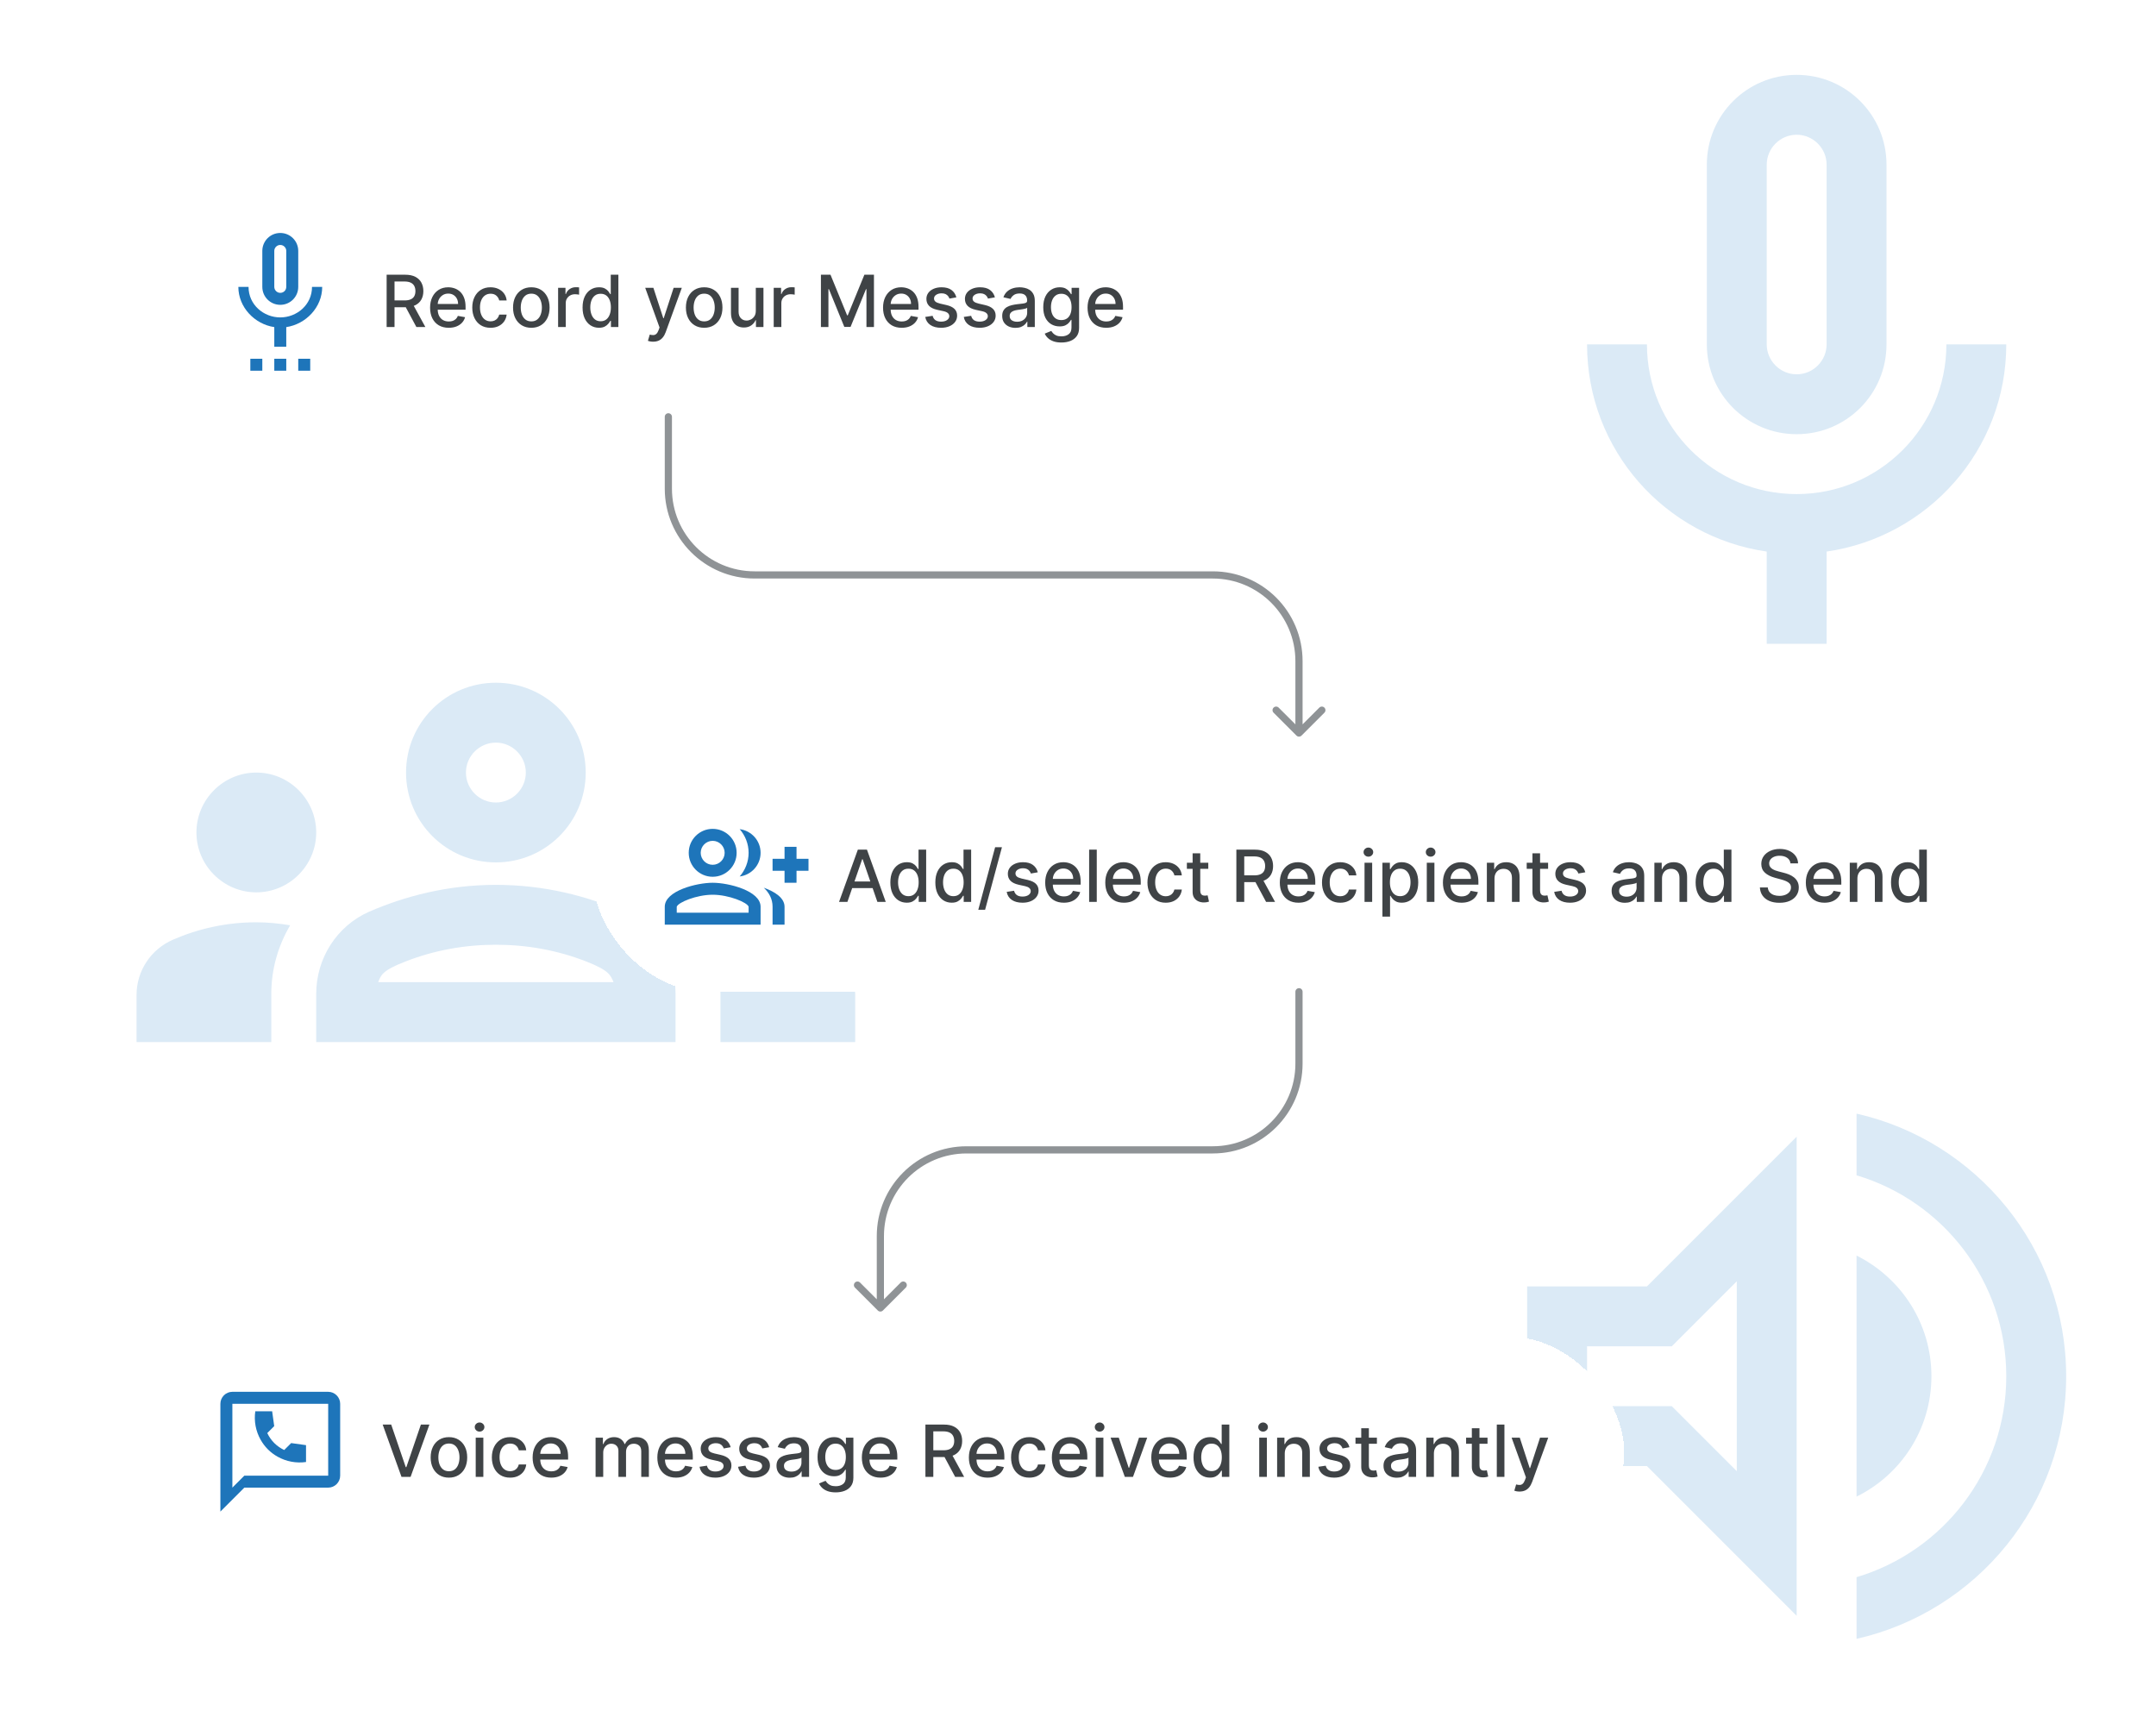 <svg width="600" height="483" viewBox="0 0 600 483" fill="none" xmlns="http://www.w3.org/2000/svg">
<path d="M425 358V408H458.333L500 449.667V316.333L458.333 358H425ZM483.333 356.583V409.417L465.25 391.333H441.667V374.667H465.25L483.333 356.583ZM537.5 383C537.5 368.25 529 355.583 516.667 349.417V416.5C529 410.417 537.5 397.75 537.5 383ZM516.667 309.917V327.083C540.75 334.25 558.333 356.583 558.333 383C558.333 409.417 540.75 431.75 516.667 438.917V456.083C550.083 448.5 575 418.667 575 383C575 347.333 550.083 317.5 516.667 309.917Z" fill="#DBEAF6"/>
<path d="M500 120.833C513.833 120.833 525 109.667 525 95.833V45.833C525 32 513.833 20.833 500 20.833C486.167 20.833 475 32 475 45.833V95.833C475 109.667 486.167 120.833 500 120.833ZM491.667 45.833C491.667 41.25 495.417 37.5 500 37.5C504.583 37.5 508.333 41.25 508.333 45.833V95.833C508.333 100.417 504.583 104.167 500 104.167C495.417 104.167 491.667 100.417 491.667 95.833V45.833ZM541.667 95.833C541.667 118.833 523 137.5 500 137.5C477 137.5 458.333 118.833 458.333 95.833H441.667C441.667 125.25 463.417 149.417 491.667 153.5V179.167H508.333V153.5C536.583 149.417 558.333 125.25 558.333 95.833H541.667Z" fill="#DBEAF6"/>
<path d="M71.333 248.333C80.5 248.333 88 240.833 88 231.667C88 222.5 80.5 215 71.333 215C62.167 215 54.667 222.5 54.667 231.667C54.667 240.833 62.167 248.333 71.333 248.333ZM80.75 257.5C77.667 257 74.583 256.667 71.333 256.667C63.083 256.667 55.25 258.417 48.167 261.5C42 264.167 38 270.167 38 276.917V290H75.5V276.583C75.5 269.667 77.417 263.167 80.75 257.5ZM204.667 248.333C213.833 248.333 221.333 240.833 221.333 231.667C221.333 222.5 213.833 215 204.667 215C195.5 215 188 222.5 188 231.667C188 240.833 195.5 248.333 204.667 248.333ZM238 276.917C238 270.167 234 264.167 227.833 261.5C220.75 258.417 212.917 256.667 204.667 256.667C201.417 256.667 198.333 257 195.25 257.5C198.583 263.167 200.5 269.667 200.5 276.583V290H238V276.917ZM173.333 253.75C163.583 249.417 151.583 246.25 138 246.25C124.417 246.25 112.417 249.5 102.667 253.75C93.667 257.75 88 266.75 88 276.583V290H188V276.583C188 266.75 182.333 257.75 173.333 253.75ZM105.25 273.333C106 271.417 106.333 270.083 112.833 267.583C120.917 264.417 129.417 262.917 138 262.917C146.583 262.917 155.083 264.417 163.167 267.583C169.583 270.083 169.917 271.417 170.75 273.333H105.25ZM138 206.667C142.583 206.667 146.333 210.417 146.333 215C146.333 219.583 142.583 223.333 138 223.333C133.417 223.333 129.667 219.583 129.667 215C129.667 210.417 133.417 206.667 138 206.667ZM138 190C124.167 190 113 201.167 113 215C113 228.833 124.167 240 138 240C151.833 240 163 228.833 163 215C163 201.167 151.833 190 138 190Z" fill="#DBEAF6"/>
<g filter="url(#filter0_d_2077_29416)">
<rect x="38" y="48" width="296" height="64" rx="32" fill="white" shape-rendering="crispEdges"/>
<path d="M69.667 95.833H73V99.167H69.667V95.833ZM78 80.833C80.767 80.833 83 78.6 83 75.833V65.833C83 63.067 80.767 60.833 78 60.833C75.233 60.833 73 63.067 73 65.833V75.833C73 78.6 75.233 80.833 78 80.833ZM76.333 65.833C76.333 64.917 77.083 64.167 78 64.167C78.917 64.167 79.667 64.917 79.667 65.833V75.833C79.667 76.767 78.933 77.5 78 77.5C77.083 77.5 76.333 76.75 76.333 75.833V65.833ZM76.333 95.833H79.667V99.167H76.333V95.833ZM83 95.833H86.333V99.167H83V95.833ZM89.667 75.833H86.833C86.833 80.833 82.6 84.333 78 84.333C73.4 84.333 69.167 80.833 69.167 75.833H66.333C66.333 81.517 70.867 86.217 76.333 87.033V92.5H79.667V87.033C85.133 86.217 89.667 81.517 89.667 75.833Z" fill="#1E75BA"/>
<path d="M107.598 87V72.454H112.783C113.91 72.454 114.845 72.649 115.588 73.037C116.336 73.425 116.895 73.963 117.264 74.649C117.634 75.331 117.818 76.119 117.818 77.014C117.818 77.904 117.631 78.688 117.257 79.365C116.888 80.037 116.329 80.561 115.581 80.935C114.838 81.309 113.902 81.496 112.776 81.496H108.848V79.606H112.577C113.287 79.606 113.865 79.505 114.31 79.301C114.759 79.097 115.089 78.802 115.297 78.413C115.505 78.025 115.609 77.559 115.609 77.014C115.609 76.465 115.503 75.989 115.29 75.587C115.081 75.184 114.752 74.876 114.303 74.663C113.857 74.445 113.273 74.337 112.548 74.337H109.793V87H107.598ZM114.778 80.438L118.372 87H115.872L112.349 80.438H114.778ZM124.883 87.22C123.808 87.22 122.883 86.99 122.106 86.531C121.334 86.067 120.738 85.416 120.316 84.578C119.9 83.735 119.691 82.748 119.691 81.617C119.691 80.499 119.9 79.514 120.316 78.662C120.738 77.81 121.325 77.144 122.078 76.666C122.835 76.188 123.721 75.949 124.734 75.949C125.35 75.949 125.946 76.051 126.524 76.254C127.101 76.458 127.62 76.778 128.079 77.213C128.538 77.649 128.901 78.215 129.166 78.91C129.431 79.602 129.564 80.442 129.564 81.432V82.185H120.892V80.594H127.483C127.483 80.035 127.369 79.54 127.142 79.109C126.914 78.674 126.595 78.331 126.183 78.079C125.776 77.829 125.297 77.703 124.748 77.703C124.152 77.703 123.631 77.85 123.186 78.144C122.745 78.432 122.404 78.811 122.163 79.28C121.926 79.744 121.808 80.248 121.808 80.793V82.035C121.808 82.765 121.936 83.385 122.191 83.896C122.452 84.408 122.814 84.798 123.278 85.068C123.742 85.333 124.284 85.466 124.904 85.466C125.307 85.466 125.674 85.409 126.005 85.296C126.337 85.177 126.623 85.002 126.865 84.77C127.106 84.538 127.291 84.251 127.419 83.91L129.429 84.273C129.268 84.865 128.979 85.383 128.562 85.828C128.15 86.269 127.632 86.612 127.007 86.858C126.386 87.099 125.679 87.22 124.883 87.22ZM136.515 87.22C135.459 87.22 134.55 86.981 133.788 86.503C133.03 86.02 132.448 85.355 132.04 84.507C131.633 83.66 131.43 82.689 131.43 81.595C131.43 80.487 131.638 79.51 132.055 78.662C132.471 77.81 133.058 77.144 133.816 76.666C134.574 76.188 135.466 75.949 136.494 75.949C137.322 75.949 138.061 76.103 138.71 76.41C139.358 76.713 139.881 77.14 140.279 77.689C140.682 78.238 140.921 78.88 140.996 79.614H138.93C138.816 79.102 138.556 78.662 138.148 78.293C137.746 77.923 137.206 77.739 136.529 77.739C135.937 77.739 135.419 77.895 134.974 78.207C134.533 78.515 134.19 78.956 133.944 79.528C133.698 80.097 133.575 80.769 133.575 81.546C133.575 82.341 133.695 83.028 133.937 83.605C134.178 84.183 134.519 84.63 134.96 84.947C135.405 85.265 135.928 85.423 136.529 85.423C136.932 85.423 137.296 85.35 137.623 85.203C137.954 85.052 138.231 84.836 138.454 84.557C138.681 84.278 138.84 83.941 138.93 83.548H140.996C140.921 84.254 140.691 84.883 140.308 85.438C139.924 85.992 139.41 86.427 138.766 86.744C138.127 87.062 137.377 87.22 136.515 87.22ZM147.863 87.22C146.84 87.22 145.947 86.986 145.185 86.517C144.423 86.048 143.831 85.392 143.409 84.55C142.988 83.707 142.777 82.722 142.777 81.595C142.777 80.463 142.988 79.474 143.409 78.626C143.831 77.779 144.423 77.121 145.185 76.652C145.947 76.183 146.84 75.949 147.863 75.949C148.885 75.949 149.778 76.183 150.54 76.652C151.302 77.121 151.894 77.779 152.316 78.626C152.737 79.474 152.948 80.463 152.948 81.595C152.948 82.722 152.737 83.707 152.316 84.55C151.894 85.392 151.302 86.048 150.54 86.517C149.778 86.986 148.885 87.22 147.863 87.22ZM147.87 85.438C148.533 85.438 149.082 85.262 149.517 84.912C149.953 84.562 150.275 84.095 150.483 83.513C150.696 82.93 150.803 82.289 150.803 81.588C150.803 80.892 150.696 80.253 150.483 79.671C150.275 79.083 149.953 78.612 149.517 78.257C149.082 77.902 148.533 77.724 147.87 77.724C147.202 77.724 146.648 77.902 146.208 78.257C145.772 78.612 145.448 79.083 145.235 79.671C145.026 80.253 144.922 80.892 144.922 81.588C144.922 82.289 145.026 82.93 145.235 83.513C145.448 84.095 145.772 84.562 146.208 84.912C146.648 85.262 147.202 85.438 147.87 85.438ZM155.318 87V76.091H157.371V77.824H157.484C157.683 77.237 158.034 76.775 158.536 76.439C159.042 76.098 159.615 75.928 160.254 75.928C160.387 75.928 160.543 75.932 160.723 75.942C160.908 75.951 161.052 75.963 161.156 75.977V78.008C161.071 77.985 160.92 77.959 160.702 77.93C160.484 77.897 160.266 77.881 160.048 77.881C159.546 77.881 159.099 77.987 158.706 78.2C158.318 78.409 158.01 78.7 157.783 79.074C157.555 79.443 157.442 79.865 157.442 80.338V87H155.318ZM166.687 87.213C165.806 87.213 165.02 86.988 164.329 86.538C163.643 86.084 163.103 85.438 162.71 84.599C162.322 83.757 162.127 82.746 162.127 81.567C162.127 80.388 162.324 79.379 162.717 78.541C163.115 77.703 163.659 77.062 164.35 76.617C165.042 76.171 165.825 75.949 166.701 75.949C167.378 75.949 167.923 76.062 168.335 76.29C168.752 76.512 169.074 76.773 169.301 77.071C169.533 77.369 169.713 77.632 169.841 77.859H169.968V72.454H172.092V87H170.018V85.303H169.841C169.713 85.535 169.528 85.8 169.287 86.098C169.05 86.396 168.723 86.657 168.306 86.879C167.89 87.102 167.35 87.213 166.687 87.213ZM167.156 85.402C167.767 85.402 168.283 85.241 168.704 84.919C169.13 84.592 169.452 84.14 169.67 83.562C169.893 82.985 170.004 82.312 170.004 81.546C170.004 80.788 169.895 80.125 169.677 79.557C169.459 78.989 169.14 78.546 168.718 78.229C168.297 77.912 167.776 77.753 167.156 77.753C166.517 77.753 165.984 77.919 165.558 78.25C165.132 78.581 164.81 79.034 164.592 79.606C164.379 80.18 164.272 80.826 164.272 81.546C164.272 82.275 164.381 82.93 164.599 83.513C164.817 84.095 165.139 84.557 165.565 84.898C165.996 85.234 166.526 85.402 167.156 85.402ZM181.758 91.091C181.441 91.091 181.152 91.065 180.892 91.013C180.631 90.965 180.437 90.913 180.309 90.856L180.821 89.117C181.209 89.221 181.555 89.266 181.858 89.251C182.161 89.237 182.428 89.124 182.66 88.91C182.897 88.697 183.105 88.349 183.285 87.867L183.548 87.142L179.556 76.091H181.829L184.592 84.557H184.706L187.468 76.091H189.748L185.252 88.456C185.044 89.024 184.779 89.505 184.457 89.898C184.135 90.296 183.752 90.594 183.306 90.793C182.861 90.992 182.345 91.091 181.758 91.091ZM195.968 87.22C194.945 87.22 194.053 86.986 193.29 86.517C192.528 86.048 191.936 85.392 191.515 84.55C191.094 83.707 190.883 82.722 190.883 81.595C190.883 80.463 191.094 79.474 191.515 78.626C191.936 77.779 192.528 77.121 193.29 76.652C194.053 76.183 194.945 75.949 195.968 75.949C196.991 75.949 197.883 76.183 198.646 76.652C199.408 77.121 200 77.779 200.421 78.626C200.843 79.474 201.053 80.463 201.053 81.595C201.053 82.722 200.843 83.707 200.421 84.55C200 85.392 199.408 86.048 198.646 86.517C197.883 86.986 196.991 87.22 195.968 87.22ZM195.975 85.438C196.638 85.438 197.187 85.262 197.623 84.912C198.058 84.562 198.38 84.095 198.589 83.513C198.802 82.93 198.908 82.289 198.908 81.588C198.908 80.892 198.802 80.253 198.589 79.671C198.38 79.083 198.058 78.612 197.623 78.257C197.187 77.902 196.638 77.724 195.975 77.724C195.308 77.724 194.754 77.902 194.313 78.257C193.878 78.612 193.553 79.083 193.34 79.671C193.132 80.253 193.028 80.892 193.028 81.588C193.028 82.289 193.132 82.93 193.34 83.513C193.553 84.095 193.878 84.562 194.313 84.912C194.754 85.262 195.308 85.438 195.975 85.438ZM210.334 82.476V76.091H212.465V87H210.377V85.111H210.263C210.012 85.693 209.61 86.178 209.056 86.567C208.507 86.95 207.822 87.142 207.003 87.142C206.302 87.142 205.682 86.988 205.142 86.68C204.607 86.368 204.186 85.906 203.878 85.296C203.575 84.685 203.424 83.93 203.424 83.03V76.091H205.547V82.774C205.547 83.517 205.753 84.109 206.165 84.55C206.577 84.99 207.112 85.21 207.77 85.21C208.168 85.21 208.563 85.111 208.956 84.912C209.354 84.713 209.683 84.412 209.944 84.01C210.209 83.608 210.339 83.096 210.334 82.476ZM215.318 87V76.091H217.371V77.824H217.484C217.683 77.237 218.034 76.775 218.536 76.439C219.042 76.098 219.615 75.928 220.254 75.928C220.387 75.928 220.543 75.932 220.723 75.942C220.908 75.951 221.052 75.963 221.156 75.977V78.008C221.071 77.985 220.92 77.959 220.702 77.93C220.484 77.897 220.266 77.881 220.048 77.881C219.546 77.881 219.099 77.987 218.706 78.2C218.318 78.409 218.01 78.7 217.783 79.074C217.555 79.443 217.442 79.865 217.442 80.338V87H215.318ZM228.457 72.454H231.121L235.751 83.761H235.922L240.553 72.454H243.216V87H241.128V76.474H240.993L236.703 86.979H234.97L230.68 76.467H230.545V87H228.457V72.454ZM250.938 87.22C249.863 87.22 248.937 86.99 248.161 86.531C247.389 86.067 246.792 85.416 246.371 84.578C245.954 83.735 245.746 82.748 245.746 81.617C245.746 80.499 245.954 79.514 246.371 78.662C246.792 77.81 247.38 77.144 248.132 76.666C248.89 76.188 249.775 75.949 250.789 75.949C251.404 75.949 252.001 76.051 252.578 76.254C253.156 76.458 253.675 76.778 254.134 77.213C254.593 77.649 254.955 78.215 255.221 78.91C255.486 79.602 255.618 80.442 255.618 81.432V82.185H246.946V80.594H253.537C253.537 80.035 253.424 79.54 253.196 79.109C252.969 78.674 252.65 78.331 252.238 78.079C251.83 77.829 251.352 77.703 250.803 77.703C250.206 77.703 249.685 77.85 249.24 78.144C248.8 78.432 248.459 78.811 248.218 79.28C247.981 79.744 247.863 80.248 247.863 80.793V82.035C247.863 82.765 247.99 83.385 248.246 83.896C248.507 84.408 248.869 84.798 249.333 85.068C249.797 85.333 250.339 85.466 250.959 85.466C251.362 85.466 251.729 85.409 252.06 85.296C252.391 85.177 252.678 85.002 252.919 84.77C253.161 84.538 253.346 84.251 253.473 83.91L255.483 84.273C255.322 84.865 255.033 85.383 254.617 85.828C254.205 86.269 253.686 86.612 253.061 86.858C252.441 87.099 251.733 87.22 250.938 87.22ZM266.149 78.754L264.224 79.095C264.144 78.849 264.016 78.615 263.841 78.392C263.67 78.169 263.438 77.987 263.145 77.845C262.851 77.703 262.484 77.632 262.044 77.632C261.443 77.632 260.941 77.767 260.538 78.037C260.136 78.302 259.935 78.645 259.935 79.067C259.935 79.431 260.07 79.725 260.339 79.947C260.609 80.17 261.045 80.352 261.646 80.494L263.379 80.892C264.383 81.124 265.131 81.481 265.624 81.965C266.116 82.447 266.362 83.075 266.362 83.847C266.362 84.5 266.173 85.082 265.794 85.594C265.42 86.1 264.897 86.498 264.224 86.787C263.557 87.076 262.783 87.22 261.902 87.22C260.68 87.22 259.684 86.96 258.912 86.439C258.14 85.913 257.667 85.168 257.491 84.202L259.544 83.889C259.672 84.424 259.935 84.829 260.332 85.104C260.73 85.374 261.249 85.508 261.888 85.508C262.584 85.508 263.14 85.364 263.557 85.075C263.973 84.782 264.182 84.424 264.182 84.003C264.182 83.662 264.054 83.376 263.798 83.144C263.547 82.912 263.161 82.736 262.641 82.618L260.794 82.213C259.776 81.981 259.023 81.612 258.536 81.105C258.053 80.599 257.811 79.957 257.811 79.18C257.811 78.537 257.991 77.973 258.351 77.49C258.711 77.007 259.208 76.631 259.842 76.361C260.477 76.086 261.204 75.949 262.023 75.949C263.202 75.949 264.13 76.204 264.807 76.716C265.484 77.222 265.931 77.902 266.149 78.754ZM276.872 78.754L274.947 79.095C274.867 78.849 274.739 78.615 274.564 78.392C274.393 78.169 274.161 77.987 273.868 77.845C273.574 77.703 273.207 77.632 272.767 77.632C272.165 77.632 271.663 77.767 271.261 78.037C270.859 78.302 270.657 78.645 270.657 79.067C270.657 79.431 270.792 79.725 271.062 79.947C271.332 80.17 271.768 80.352 272.369 80.494L274.102 80.892C275.106 81.124 275.854 81.481 276.346 81.965C276.839 82.447 277.085 83.075 277.085 83.847C277.085 84.5 276.895 85.082 276.517 85.594C276.143 86.1 275.619 86.498 274.947 86.787C274.279 87.076 273.505 87.22 272.625 87.22C271.403 87.22 270.406 86.96 269.635 86.439C268.863 85.913 268.389 85.168 268.214 84.202L270.267 83.889C270.395 84.424 270.657 84.829 271.055 85.104C271.453 85.374 271.971 85.508 272.61 85.508C273.306 85.508 273.863 85.364 274.279 85.075C274.696 84.782 274.904 84.424 274.904 84.003C274.904 83.662 274.777 83.376 274.521 83.144C274.27 82.912 273.884 82.736 273.363 82.618L271.517 82.213C270.499 81.981 269.746 81.612 269.258 81.105C268.775 80.599 268.534 79.957 268.534 79.18C268.534 78.537 268.714 77.973 269.074 77.49C269.433 77.007 269.931 76.631 270.565 76.361C271.199 76.086 271.926 75.949 272.745 75.949C273.924 75.949 274.852 76.204 275.529 76.716C276.207 77.222 276.654 77.902 276.872 78.754ZM282.594 87.242C281.903 87.242 281.278 87.114 280.719 86.858C280.161 86.597 279.718 86.221 279.391 85.729C279.069 85.236 278.908 84.633 278.908 83.918C278.908 83.302 279.027 82.796 279.263 82.398C279.5 82 279.82 81.685 280.222 81.453C280.625 81.221 281.075 81.046 281.572 80.928C282.069 80.809 282.576 80.719 283.092 80.658C283.745 80.582 284.275 80.52 284.683 80.473C285.09 80.421 285.386 80.338 285.57 80.224C285.755 80.111 285.847 79.926 285.847 79.671V79.621C285.847 79.001 285.672 78.52 285.322 78.179C284.976 77.838 284.46 77.668 283.773 77.668C283.058 77.668 282.495 77.826 282.083 78.144C281.676 78.456 281.394 78.804 281.238 79.188L279.242 78.733C279.479 78.07 279.825 77.535 280.279 77.128C280.738 76.716 281.266 76.418 281.863 76.233C282.46 76.044 283.087 75.949 283.745 75.949C284.181 75.949 284.642 76.001 285.13 76.105C285.622 76.204 286.082 76.389 286.508 76.659C286.939 76.929 287.291 77.315 287.566 77.817C287.841 78.314 287.978 78.96 287.978 79.756V87H285.904V85.508H285.819C285.682 85.783 285.476 86.053 285.201 86.318C284.926 86.583 284.574 86.803 284.143 86.979C283.712 87.154 283.196 87.242 282.594 87.242ZM283.056 85.537C283.643 85.537 284.145 85.421 284.562 85.189C284.983 84.957 285.303 84.654 285.521 84.28C285.743 83.901 285.854 83.496 285.854 83.065V81.659C285.779 81.735 285.632 81.806 285.414 81.872C285.201 81.934 284.957 81.988 284.683 82.035C284.408 82.078 284.14 82.118 283.88 82.156C283.62 82.189 283.402 82.218 283.227 82.242C282.815 82.294 282.438 82.381 282.097 82.504C281.761 82.627 281.491 82.805 281.288 83.037C281.089 83.264 280.989 83.567 280.989 83.946C280.989 84.472 281.183 84.869 281.572 85.139C281.96 85.404 282.455 85.537 283.056 85.537ZM295.38 91.318C294.514 91.318 293.768 91.204 293.143 90.977C292.523 90.75 292.016 90.449 291.623 90.075C291.23 89.701 290.937 89.292 290.743 88.847L292.568 88.094C292.696 88.302 292.866 88.522 293.079 88.754C293.297 88.991 293.591 89.192 293.96 89.358C294.334 89.524 294.815 89.606 295.402 89.606C296.207 89.606 296.872 89.41 297.397 89.017C297.923 88.629 298.186 88.008 298.186 87.156V85.011H298.051C297.923 85.243 297.738 85.501 297.497 85.785C297.26 86.07 296.933 86.316 296.517 86.524C296.1 86.733 295.558 86.837 294.89 86.837C294.029 86.837 293.252 86.635 292.561 86.233C291.874 85.826 291.33 85.227 290.927 84.436C290.529 83.641 290.331 82.663 290.331 81.503C290.331 80.343 290.527 79.349 290.92 78.52C291.318 77.691 291.862 77.057 292.554 76.617C293.245 76.171 294.029 75.949 294.904 75.949C295.582 75.949 296.128 76.062 296.545 76.29C296.962 76.512 297.286 76.773 297.518 77.071C297.755 77.369 297.937 77.632 298.065 77.859H298.221V76.091H300.302V87.242C300.302 88.179 300.084 88.948 299.649 89.55C299.213 90.151 298.624 90.596 297.88 90.885C297.142 91.174 296.308 91.318 295.38 91.318ZM295.359 85.075C295.97 85.075 296.486 84.933 296.907 84.649C297.333 84.36 297.655 83.948 297.873 83.413C298.096 82.874 298.207 82.227 298.207 81.474C298.207 80.74 298.098 80.094 297.88 79.535C297.663 78.977 297.343 78.541 296.922 78.229C296.5 77.912 295.979 77.753 295.359 77.753C294.72 77.753 294.187 77.919 293.761 78.25C293.335 78.577 293.013 79.022 292.795 79.585C292.582 80.149 292.475 80.778 292.475 81.474C292.475 82.189 292.584 82.817 292.802 83.356C293.02 83.896 293.342 84.318 293.768 84.621C294.199 84.924 294.729 85.075 295.359 85.075ZM307.852 87.22C306.777 87.22 305.851 86.99 305.075 86.531C304.303 86.067 303.707 85.416 303.285 84.578C302.868 83.735 302.66 82.748 302.66 81.617C302.66 80.499 302.868 79.514 303.285 78.662C303.707 77.81 304.294 77.144 305.047 76.666C305.804 76.188 306.69 75.949 307.703 75.949C308.318 75.949 308.915 76.051 309.493 76.254C310.07 76.458 310.589 76.778 311.048 77.213C311.507 77.649 311.869 78.215 312.135 78.91C312.4 79.602 312.532 80.442 312.532 81.432V82.185H303.86V80.594H310.451C310.451 80.035 310.338 79.54 310.11 79.109C309.883 78.674 309.564 78.331 309.152 78.079C308.744 77.829 308.266 77.703 307.717 77.703C307.12 77.703 306.6 77.85 306.154 78.144C305.714 78.432 305.373 78.811 305.132 79.28C304.895 79.744 304.777 80.248 304.777 80.793V82.035C304.777 82.765 304.904 83.385 305.16 83.896C305.421 84.408 305.783 84.798 306.247 85.068C306.711 85.333 307.253 85.466 307.873 85.466C308.276 85.466 308.643 85.409 308.974 85.296C309.306 85.177 309.592 85.002 309.833 84.77C310.075 84.538 310.26 84.251 310.387 83.91L312.397 84.273C312.236 84.865 311.948 85.383 311.531 85.828C311.119 86.269 310.6 86.612 309.975 86.858C309.355 87.099 308.647 87.22 307.852 87.22Z" fill="#3F4346"/>
</g>
<g filter="url(#filter1_d_2077_29416)">
<rect x="165" y="208" width="393" height="64" rx="32" fill="white" shape-rendering="crispEdges"/>
<path d="M221.667 235V231.667H218.333V235H215V238.333H218.333V241.667H221.667V238.333H225V235H221.667Z" fill="#1E75BA"/>
<path d="M198.333 240C202.017 240 205 237.017 205 233.333C205 229.65 202.017 226.667 198.333 226.667C194.65 226.667 191.667 229.65 191.667 233.333C191.667 237.017 194.65 240 198.333 240ZM198.333 230C200.167 230 201.667 231.5 201.667 233.333C201.667 235.167 200.167 236.667 198.333 236.667C196.5 236.667 195 235.167 195 233.333C195 231.5 196.5 230 198.333 230Z" fill="#1E75BA"/>
<path d="M198.333 241.667C193.883 241.667 185 243.9 185 248.333V253.333H211.667V248.333C211.667 243.9 202.783 241.667 198.333 241.667ZM208.333 250H188.333V248.35C188.667 247.15 193.833 245 198.333 245C202.833 245 208 247.15 208.333 248.333V250Z" fill="#1E75BA"/>
<path d="M205.85 226.75C207.383 228.517 208.333 230.817 208.333 233.333C208.333 235.85 207.383 238.15 205.85 239.917C209.117 239.5 211.667 236.733 211.667 233.333C211.667 229.933 209.117 227.167 205.85 226.75Z" fill="#1E75BA"/>
<path d="M212.55 243.05C214.033 244.433 215 246.167 215 248.333V253.333H218.333V248.333C218.333 245.917 215.683 244.15 212.55 243.05Z" fill="#1E75BA"/>
<path d="M235.827 247H233.497L238.732 232.455H241.267L246.501 247H244.172L240.06 235.097H239.946L235.827 247ZM236.217 241.304H243.774V243.151H236.217V241.304ZM252.339 247.213C251.459 247.213 250.673 246.988 249.982 246.538C249.295 246.084 248.755 245.437 248.362 244.599C247.974 243.757 247.78 242.746 247.78 241.567C247.78 240.388 247.976 239.379 248.369 238.541C248.767 237.703 249.312 237.062 250.003 236.616C250.694 236.171 251.478 235.949 252.354 235.949C253.031 235.949 253.575 236.062 253.987 236.29C254.404 236.512 254.726 236.773 254.953 237.071C255.185 237.369 255.365 237.632 255.493 237.859H255.621V232.455H257.744V247H255.67V245.303H255.493C255.365 245.535 255.18 245.8 254.939 246.098C254.702 246.396 254.375 246.657 253.959 246.879C253.542 247.102 253.002 247.213 252.339 247.213ZM252.808 245.402C253.419 245.402 253.935 245.241 254.357 244.919C254.783 244.592 255.105 244.14 255.322 243.562C255.545 242.985 255.656 242.312 255.656 241.545C255.656 240.788 255.547 240.125 255.33 239.557C255.112 238.989 254.792 238.546 254.371 238.229C253.949 237.911 253.429 237.753 252.808 237.753C252.169 237.753 251.636 237.919 251.21 238.25C250.784 238.581 250.462 239.034 250.244 239.607C250.031 240.179 249.925 240.826 249.925 241.545C249.925 242.275 250.034 242.93 250.251 243.513C250.469 244.095 250.791 244.557 251.217 244.898C251.648 245.234 252.179 245.402 252.808 245.402ZM264.859 247.213C263.978 247.213 263.192 246.988 262.501 246.538C261.815 246.084 261.275 245.437 260.882 244.599C260.493 243.757 260.299 242.746 260.299 241.567C260.299 240.388 260.496 239.379 260.889 238.541C261.287 237.703 261.831 237.062 262.522 236.616C263.214 236.171 263.997 235.949 264.873 235.949C265.55 235.949 266.095 236.062 266.507 236.29C266.923 236.512 267.245 236.773 267.473 237.071C267.705 237.369 267.885 237.632 268.012 237.859H268.14V232.455H270.264V247H268.19V245.303H268.012C267.885 245.535 267.7 245.8 267.458 246.098C267.222 246.396 266.895 246.657 266.478 246.879C266.062 247.102 265.522 247.213 264.859 247.213ZM265.328 245.402C265.939 245.402 266.455 245.241 266.876 244.919C267.302 244.592 267.624 244.14 267.842 243.562C268.065 242.985 268.176 242.312 268.176 241.545C268.176 240.788 268.067 240.125 267.849 239.557C267.631 238.989 267.312 238.546 266.89 238.229C266.469 237.911 265.948 237.753 265.328 237.753C264.689 237.753 264.156 237.919 263.73 238.25C263.304 238.581 262.982 239.034 262.764 239.607C262.551 240.179 262.444 240.826 262.444 241.545C262.444 242.275 262.553 242.93 262.771 243.513C262.989 244.095 263.311 244.557 263.737 244.898C264.168 245.234 264.698 245.402 265.328 245.402ZM278.835 231.773L274.147 249.188H272.251L276.938 231.773H278.835ZM288.813 238.754L286.888 239.095C286.808 238.849 286.68 238.615 286.505 238.392C286.335 238.17 286.103 237.987 285.809 237.845C285.515 237.703 285.148 237.632 284.708 237.632C284.107 237.632 283.605 237.767 283.202 238.037C282.8 238.302 282.599 238.645 282.599 239.067C282.599 239.431 282.734 239.725 283.004 239.947C283.273 240.17 283.709 240.352 284.31 240.494L286.043 240.892C287.047 241.124 287.795 241.482 288.288 241.964C288.78 242.447 289.026 243.075 289.026 243.847C289.026 244.5 288.837 245.082 288.458 245.594C288.084 246.1 287.561 246.498 286.888 246.787C286.221 247.076 285.447 247.22 284.566 247.22C283.344 247.22 282.348 246.96 281.576 246.439C280.804 245.913 280.331 245.168 280.156 244.202L282.208 243.889C282.336 244.424 282.599 244.829 282.996 245.104C283.394 245.374 283.913 245.509 284.552 245.509C285.248 245.509 285.804 245.364 286.221 245.075C286.638 244.782 286.846 244.424 286.846 244.003C286.846 243.662 286.718 243.375 286.462 243.143C286.211 242.911 285.826 242.736 285.305 242.618L283.458 242.213C282.44 241.981 281.687 241.612 281.2 241.105C280.717 240.598 280.475 239.957 280.475 239.18C280.475 238.536 280.655 237.973 281.015 237.49C281.375 237.007 281.872 236.631 282.506 236.361C283.141 236.086 283.868 235.949 284.687 235.949C285.866 235.949 286.794 236.205 287.471 236.716C288.148 237.223 288.595 237.902 288.813 238.754ZM296.063 247.22C294.988 247.22 294.062 246.991 293.286 246.531C292.514 246.067 291.917 245.416 291.496 244.578C291.079 243.735 290.871 242.748 290.871 241.616C290.871 240.499 291.079 239.514 291.496 238.662C291.917 237.81 292.505 237.144 293.257 236.666C294.015 236.188 294.9 235.949 295.914 235.949C296.529 235.949 297.126 236.051 297.703 236.254C298.281 236.458 298.8 236.777 299.259 237.213C299.718 237.649 300.08 238.214 300.346 238.911C300.611 239.602 300.743 240.442 300.743 241.432V242.185H292.071V240.594H298.662C298.662 240.035 298.549 239.54 298.321 239.109C298.094 238.674 297.775 238.33 297.363 238.08C296.955 237.829 296.477 237.703 295.928 237.703C295.331 237.703 294.81 237.85 294.365 238.143C293.925 238.432 293.584 238.811 293.343 239.28C293.106 239.744 292.988 240.248 292.988 240.793V242.036C292.988 242.765 293.115 243.385 293.371 243.896C293.632 244.408 293.994 244.798 294.458 245.068C294.922 245.333 295.464 245.466 296.084 245.466C296.487 245.466 296.854 245.409 297.185 245.295C297.516 245.177 297.803 245.002 298.044 244.77C298.286 244.538 298.471 244.251 298.598 243.911L300.608 244.273C300.447 244.865 300.158 245.383 299.742 245.828C299.33 246.268 298.811 246.612 298.186 246.858C297.566 247.099 296.858 247.22 296.063 247.22ZM305.223 232.455V247H303.099V232.455H305.223ZM312.782 247.22C311.707 247.22 310.781 246.991 310.005 246.531C309.233 246.067 308.636 245.416 308.215 244.578C307.798 243.735 307.59 242.748 307.59 241.616C307.59 240.499 307.798 239.514 308.215 238.662C308.636 237.81 309.223 237.144 309.976 236.666C310.734 236.188 311.619 235.949 312.632 235.949C313.248 235.949 313.845 236.051 314.422 236.254C315 236.458 315.518 236.777 315.978 237.213C316.437 237.649 316.799 238.214 317.064 238.911C317.329 239.602 317.462 240.442 317.462 241.432V242.185H308.79V240.594H315.381C315.381 240.035 315.267 239.54 315.04 239.109C314.813 238.674 314.493 238.33 314.081 238.08C313.674 237.829 313.196 237.703 312.647 237.703C312.05 237.703 311.529 237.85 311.084 238.143C310.644 238.432 310.303 238.811 310.061 239.28C309.825 239.744 309.706 240.248 309.706 240.793V242.036C309.706 242.765 309.834 243.385 310.09 243.896C310.35 244.408 310.712 244.798 311.176 245.068C311.641 245.333 312.183 245.466 312.803 245.466C313.205 245.466 313.572 245.409 313.904 245.295C314.235 245.177 314.522 245.002 314.763 244.77C315.005 244.538 315.189 244.251 315.317 243.911L317.327 244.273C317.166 244.865 316.877 245.383 316.461 245.828C316.049 246.268 315.53 246.612 314.905 246.858C314.285 247.099 313.577 247.22 312.782 247.22ZM324.413 247.22C323.357 247.22 322.448 246.981 321.686 246.503C320.929 246.02 320.346 245.355 319.939 244.507C319.532 243.66 319.328 242.689 319.328 241.595C319.328 240.487 319.536 239.509 319.953 238.662C320.37 237.81 320.957 237.144 321.714 236.666C322.472 236.188 323.365 235.949 324.392 235.949C325.221 235.949 325.959 236.103 326.608 236.411C327.257 236.714 327.78 237.14 328.178 237.689C328.58 238.238 328.819 238.88 328.895 239.614H326.828C326.714 239.102 326.454 238.662 326.047 238.293C325.644 237.923 325.105 237.739 324.428 237.739C323.836 237.739 323.317 237.895 322.872 238.207C322.432 238.515 322.089 238.955 321.842 239.528C321.596 240.097 321.473 240.769 321.473 241.545C321.473 242.341 321.594 243.027 321.835 243.605C322.077 244.183 322.418 244.63 322.858 244.947C323.303 245.265 323.826 245.423 324.428 245.423C324.83 245.423 325.195 245.35 325.521 245.203C325.853 245.052 326.13 244.836 326.352 244.557C326.58 244.277 326.738 243.941 326.828 243.548H328.895C328.819 244.254 328.589 244.884 328.206 245.438C327.822 245.991 327.309 246.427 326.665 246.744C326.026 247.062 325.275 247.22 324.413 247.22ZM336.258 236.091V237.795H330.299V236.091H336.258ZM331.897 233.477H334.021V243.797C334.021 244.209 334.083 244.519 334.206 244.727C334.329 244.931 334.487 245.071 334.681 245.146C334.88 245.217 335.096 245.253 335.328 245.253C335.498 245.253 335.647 245.241 335.775 245.217C335.903 245.194 336.002 245.175 336.074 245.161L336.457 246.915C336.334 246.962 336.159 247.009 335.931 247.057C335.704 247.109 335.42 247.137 335.079 247.142C334.52 247.152 334 247.052 333.517 246.844C333.034 246.635 332.643 246.313 332.345 245.878C332.047 245.442 331.897 244.895 331.897 244.237V233.477ZM344.071 247V232.455H349.255C350.382 232.455 351.317 232.649 352.061 233.037C352.809 233.425 353.368 233.963 353.737 234.649C354.106 235.331 354.291 236.119 354.291 237.014C354.291 237.904 354.104 238.688 353.73 239.365C353.36 240.037 352.802 240.561 352.054 240.935C351.31 241.309 350.375 241.496 349.248 241.496H345.321V239.607H349.049C349.76 239.607 350.337 239.505 350.782 239.301C351.232 239.098 351.561 238.802 351.77 238.413C351.978 238.025 352.082 237.559 352.082 237.014C352.082 236.465 351.975 235.989 351.762 235.587C351.554 235.184 351.225 234.876 350.775 234.663C350.33 234.446 349.745 234.337 349.021 234.337H346.265V247H344.071ZM351.251 240.438L354.845 247H352.345L348.822 240.438H351.251ZM361.356 247.22C360.281 247.22 359.355 246.991 358.579 246.531C357.807 246.067 357.21 245.416 356.789 244.578C356.372 243.735 356.164 242.748 356.164 241.616C356.164 240.499 356.372 239.514 356.789 238.662C357.21 237.81 357.798 237.144 358.55 236.666C359.308 236.188 360.193 235.949 361.207 235.949C361.822 235.949 362.419 236.051 362.996 236.254C363.574 236.458 364.093 236.777 364.552 237.213C365.011 237.649 365.373 238.214 365.638 238.911C365.904 239.602 366.036 240.442 366.036 241.432V242.185H357.364V240.594H363.955C363.955 240.035 363.842 239.54 363.614 239.109C363.387 238.674 363.067 238.33 362.656 238.08C362.248 237.829 361.77 237.703 361.221 237.703C360.624 237.703 360.103 237.85 359.658 238.143C359.218 238.432 358.877 238.811 358.636 239.28C358.399 239.744 358.281 240.248 358.281 240.793V242.036C358.281 242.765 358.408 243.385 358.664 243.896C358.924 244.408 359.287 244.798 359.751 245.068C360.215 245.333 360.757 245.466 361.377 245.466C361.78 245.466 362.147 245.409 362.478 245.295C362.809 245.177 363.096 245.002 363.337 244.77C363.579 244.538 363.763 244.251 363.891 243.911L365.901 244.273C365.74 244.865 365.451 245.383 365.035 245.828C364.623 246.268 364.104 246.612 363.479 246.858C362.859 247.099 362.151 247.22 361.356 247.22ZM372.988 247.22C371.932 247.22 371.023 246.981 370.26 246.503C369.503 246.02 368.92 245.355 368.513 244.507C368.106 243.66 367.902 242.689 367.902 241.595C367.902 240.487 368.111 239.509 368.527 238.662C368.944 237.81 369.531 237.144 370.289 236.666C371.046 236.188 371.939 235.949 372.966 235.949C373.795 235.949 374.533 236.103 375.182 236.411C375.831 236.714 376.354 237.14 376.752 237.689C377.154 238.238 377.393 238.88 377.469 239.614H375.402C375.289 239.102 375.028 238.662 374.621 238.293C374.219 237.923 373.679 237.739 373.002 237.739C372.41 237.739 371.891 237.895 371.446 238.207C371.006 238.515 370.663 238.955 370.417 239.528C370.17 240.097 370.047 240.769 370.047 241.545C370.047 242.341 370.168 243.027 370.409 243.605C370.651 244.183 370.992 244.63 371.432 244.947C371.877 245.265 372.4 245.423 373.002 245.423C373.404 245.423 373.769 245.35 374.096 245.203C374.427 245.052 374.704 244.836 374.926 244.557C375.154 244.277 375.312 243.941 375.402 243.548H377.469C377.393 244.254 377.164 244.884 376.78 245.438C376.397 245.991 375.883 246.427 375.239 246.744C374.6 247.062 373.849 247.22 372.988 247.22ZM379.74 247V236.091H381.864V247H379.74ZM380.812 234.408C380.443 234.408 380.126 234.285 379.861 234.038C379.6 233.787 379.47 233.489 379.47 233.143C379.47 232.793 379.6 232.495 379.861 232.249C380.126 231.998 380.443 231.872 380.812 231.872C381.182 231.872 381.497 231.998 381.757 232.249C382.022 232.495 382.155 232.793 382.155 233.143C382.155 233.489 382.022 233.787 381.757 234.038C381.497 234.285 381.182 234.408 380.812 234.408ZM384.721 251.091V236.091H386.794V237.859H386.972C387.095 237.632 387.273 237.369 387.505 237.071C387.737 236.773 388.059 236.512 388.471 236.29C388.882 236.062 389.427 235.949 390.104 235.949C390.985 235.949 391.771 236.171 392.462 236.616C393.153 237.062 393.695 237.703 394.088 238.541C394.486 239.379 394.685 240.388 394.685 241.567C394.685 242.746 394.489 243.757 394.096 244.599C393.703 245.437 393.163 246.084 392.476 246.538C391.79 246.988 391.006 247.213 390.125 247.213C389.462 247.213 388.92 247.102 388.499 246.879C388.082 246.657 387.756 246.396 387.519 246.098C387.282 245.8 387.1 245.535 386.972 245.303H386.844V251.091H384.721ZM386.801 241.545C386.801 242.312 386.913 242.985 387.135 243.562C387.358 244.14 387.68 244.592 388.101 244.919C388.523 245.241 389.039 245.402 389.65 245.402C390.284 245.402 390.814 245.234 391.24 244.898C391.667 244.557 391.989 244.095 392.206 243.513C392.429 242.93 392.54 242.275 392.54 241.545C392.54 240.826 392.431 240.179 392.213 239.607C392 239.034 391.678 238.581 391.248 238.25C390.821 237.919 390.289 237.753 389.65 237.753C389.034 237.753 388.513 237.911 388.087 238.229C387.666 238.546 387.346 238.989 387.128 239.557C386.91 240.125 386.801 240.788 386.801 241.545ZM397.064 247V236.091H399.188V247H397.064ZM398.137 234.408C397.767 234.408 397.45 234.285 397.185 234.038C396.925 233.787 396.794 233.489 396.794 233.143C396.794 232.793 396.925 232.495 397.185 232.249C397.45 231.998 397.767 231.872 398.137 231.872C398.506 231.872 398.821 231.998 399.081 232.249C399.346 232.495 399.479 232.793 399.479 233.143C399.479 233.489 399.346 233.787 399.081 234.038C398.821 234.285 398.506 234.408 398.137 234.408ZM406.746 247.22C405.672 247.22 404.746 246.991 403.969 246.531C403.198 246.067 402.601 245.416 402.18 244.578C401.763 243.735 401.555 242.748 401.555 241.616C401.555 240.499 401.763 239.514 402.18 238.662C402.601 237.81 403.188 237.144 403.941 236.666C404.699 236.188 405.584 235.949 406.597 235.949C407.213 235.949 407.809 236.051 408.387 236.254C408.965 236.458 409.483 236.777 409.942 237.213C410.402 237.649 410.764 238.214 411.029 238.911C411.294 239.602 411.427 240.442 411.427 241.432V242.185H402.755V240.594H409.346C409.346 240.035 409.232 239.54 409.005 239.109C408.778 238.674 408.458 238.33 408.046 238.08C407.639 237.829 407.161 237.703 406.612 237.703C406.015 237.703 405.494 237.85 405.049 238.143C404.609 238.432 404.268 238.811 404.026 239.28C403.79 239.744 403.671 240.248 403.671 240.793V242.036C403.671 242.765 403.799 243.385 404.055 243.896C404.315 244.408 404.677 244.798 405.141 245.068C405.605 245.333 406.147 245.466 406.768 245.466C407.17 245.466 407.537 245.409 407.869 245.295C408.2 245.177 408.487 245.002 408.728 244.77C408.969 244.538 409.154 244.251 409.282 243.911L411.292 244.273C411.131 244.865 410.842 245.383 410.425 245.828C410.013 246.268 409.495 246.612 408.87 246.858C408.25 247.099 407.542 247.22 406.746 247.22ZM415.907 240.523V247H413.783V236.091H415.821V237.866H415.956C416.207 237.289 416.6 236.825 417.135 236.474C417.675 236.124 418.355 235.949 419.174 235.949C419.917 235.949 420.568 236.105 421.127 236.418C421.685 236.725 422.119 237.185 422.426 237.795C422.734 238.406 422.888 239.161 422.888 240.061V247H420.765V240.317C420.765 239.526 420.559 238.908 420.147 238.463C419.735 238.013 419.169 237.788 418.449 237.788C417.957 237.788 417.519 237.895 417.135 238.108C416.757 238.321 416.456 238.634 416.233 239.045C416.016 239.453 415.907 239.945 415.907 240.523ZM430.828 236.091V237.795H424.87V236.091H430.828ZM426.468 233.477H428.591V243.797C428.591 244.209 428.653 244.519 428.776 244.727C428.899 244.931 429.058 245.071 429.252 245.146C429.451 245.217 429.666 245.253 429.898 245.253C430.069 245.253 430.218 245.241 430.346 245.217C430.473 245.194 430.573 245.175 430.644 245.161L431.027 246.915C430.904 246.962 430.729 247.009 430.502 247.057C430.275 247.109 429.99 247.137 429.65 247.142C429.091 247.152 428.57 247.052 428.087 246.844C427.604 246.635 427.213 246.313 426.915 245.878C426.617 245.442 426.468 244.895 426.468 244.237V233.477ZM441.176 238.754L439.252 239.095C439.171 238.849 439.043 238.615 438.868 238.392C438.698 238.17 438.466 237.987 438.172 237.845C437.879 237.703 437.512 237.632 437.071 237.632C436.47 237.632 435.968 237.767 435.566 238.037C435.163 238.302 434.962 238.645 434.962 239.067C434.962 239.431 435.097 239.725 435.367 239.947C435.637 240.17 436.072 240.352 436.674 240.494L438.407 240.892C439.41 241.124 440.158 241.482 440.651 241.964C441.143 242.447 441.39 243.075 441.39 243.847C441.39 244.5 441.2 245.082 440.821 245.594C440.447 246.1 439.924 246.498 439.252 246.787C438.584 247.076 437.81 247.22 436.929 247.22C435.708 247.22 434.711 246.96 433.939 246.439C433.167 245.913 432.694 245.168 432.519 244.202L434.571 243.889C434.699 244.424 434.962 244.829 435.36 245.104C435.757 245.374 436.276 245.509 436.915 245.509C437.611 245.509 438.167 245.364 438.584 245.075C439.001 244.782 439.209 244.424 439.209 244.003C439.209 243.662 439.081 243.375 438.826 243.143C438.575 242.911 438.189 242.736 437.668 242.618L435.821 242.213C434.803 241.981 434.051 241.612 433.563 241.105C433.08 240.598 432.838 239.957 432.838 239.18C432.838 238.536 433.018 237.973 433.378 237.49C433.738 237.007 434.235 236.631 434.87 236.361C435.504 236.086 436.231 235.949 437.05 235.949C438.229 235.949 439.157 236.205 439.834 236.716C440.511 237.223 440.959 237.902 441.176 238.754ZM452.192 247.241C451.501 247.241 450.876 247.114 450.317 246.858C449.758 246.598 449.316 246.221 448.989 245.729C448.667 245.236 448.506 244.633 448.506 243.918C448.506 243.302 448.624 242.795 448.861 242.398C449.098 242 449.417 241.685 449.82 241.453C450.222 241.221 450.672 241.046 451.169 240.928C451.667 240.809 452.173 240.719 452.689 240.658C453.343 240.582 453.873 240.52 454.28 240.473C454.687 240.421 454.983 240.338 455.168 240.224C455.353 240.111 455.445 239.926 455.445 239.67V239.621C455.445 239 455.27 238.52 454.919 238.179C454.574 237.838 454.058 237.668 453.371 237.668C452.656 237.668 452.093 237.826 451.681 238.143C451.274 238.456 450.992 238.804 450.836 239.188L448.84 238.733C449.077 238.07 449.422 237.535 449.877 237.128C450.336 236.716 450.864 236.418 451.461 236.233C452.057 236.044 452.685 235.949 453.343 235.949C453.778 235.949 454.24 236.001 454.728 236.105C455.22 236.205 455.679 236.389 456.105 236.659C456.536 236.929 456.889 237.315 457.164 237.817C457.438 238.314 457.576 238.96 457.576 239.756V247H455.502V245.509H455.417C455.279 245.783 455.073 246.053 454.799 246.318C454.524 246.583 454.171 246.804 453.74 246.979C453.31 247.154 452.793 247.241 452.192 247.241ZM452.654 245.537C453.241 245.537 453.743 245.421 454.159 245.189C454.581 244.957 454.9 244.654 455.118 244.28C455.341 243.901 455.452 243.496 455.452 243.065V241.659C455.376 241.735 455.23 241.806 455.012 241.872C454.799 241.934 454.555 241.988 454.28 242.036C454.006 242.078 453.738 242.118 453.478 242.156C453.217 242.189 452.999 242.218 452.824 242.241C452.412 242.294 452.036 242.381 451.695 242.504C451.359 242.627 451.089 242.805 450.885 243.037C450.686 243.264 450.587 243.567 450.587 243.946C450.587 244.472 450.781 244.869 451.169 245.139C451.558 245.404 452.052 245.537 452.654 245.537ZM462.528 240.523V247H460.404V236.091H462.442V237.866H462.577C462.828 237.289 463.221 236.825 463.756 236.474C464.296 236.124 464.976 235.949 465.795 235.949C466.538 235.949 467.189 236.105 467.748 236.418C468.307 236.725 468.74 237.185 469.048 237.795C469.355 238.406 469.509 239.161 469.509 240.061V247H467.386V240.317C467.386 239.526 467.18 238.908 466.768 238.463C466.356 238.013 465.79 237.788 465.07 237.788C464.578 237.788 464.14 237.895 463.756 238.108C463.378 238.321 463.077 238.634 462.854 239.045C462.637 239.453 462.528 239.945 462.528 240.523ZM476.441 247.213C475.56 247.213 474.774 246.988 474.083 246.538C473.397 246.084 472.857 245.437 472.464 244.599C472.076 243.757 471.881 242.746 471.881 241.567C471.881 240.388 472.078 239.379 472.471 238.541C472.869 237.703 473.413 237.062 474.104 236.616C474.796 236.171 475.579 235.949 476.455 235.949C477.132 235.949 477.677 236.062 478.089 236.29C478.505 236.512 478.827 236.773 479.055 237.071C479.287 237.369 479.467 237.632 479.594 237.859H479.722V232.455H481.846V247H479.772V245.303H479.594C479.467 245.535 479.282 245.8 479.04 246.098C478.804 246.396 478.477 246.657 478.06 246.879C477.644 247.102 477.104 247.213 476.441 247.213ZM476.91 245.402C477.521 245.402 478.037 245.241 478.458 244.919C478.884 244.592 479.206 244.14 479.424 243.562C479.647 242.985 479.758 242.312 479.758 241.545C479.758 240.788 479.649 240.125 479.431 239.557C479.213 238.989 478.894 238.546 478.472 238.229C478.051 237.911 477.53 237.753 476.91 237.753C476.271 237.753 475.738 237.919 475.312 238.25C474.886 238.581 474.564 239.034 474.346 239.607C474.133 240.179 474.026 240.826 474.026 241.545C474.026 242.275 474.135 242.93 474.353 243.513C474.571 244.095 474.893 244.557 475.319 244.898C475.75 245.234 476.28 245.402 476.91 245.402ZM498.273 236.276C498.198 235.603 497.885 235.082 497.336 234.713C496.787 234.339 496.095 234.152 495.262 234.152C494.665 234.152 494.149 234.247 493.714 234.436C493.278 234.621 492.94 234.876 492.698 235.203C492.461 235.525 492.343 235.892 492.343 236.304C492.343 236.65 492.424 236.948 492.585 237.199C492.75 237.45 492.966 237.661 493.231 237.831C493.501 237.997 493.79 238.136 494.097 238.25C494.405 238.359 494.701 238.449 494.985 238.52L496.406 238.889C496.87 239.003 497.345 239.157 497.833 239.351C498.321 239.545 498.773 239.801 499.19 240.118C499.606 240.435 499.942 240.828 500.198 241.297C500.459 241.766 500.589 242.327 500.589 242.98C500.589 243.804 500.376 244.536 499.95 245.175C499.528 245.814 498.915 246.318 498.11 246.688C497.31 247.057 496.342 247.241 495.205 247.241C494.116 247.241 493.174 247.069 492.379 246.723C491.583 246.377 490.96 245.887 490.511 245.253C490.061 244.614 489.812 243.856 489.765 242.98H491.967C492.009 243.506 492.18 243.944 492.478 244.294C492.781 244.64 493.167 244.898 493.636 245.068C494.109 245.234 494.628 245.317 495.191 245.317C495.811 245.317 496.363 245.22 496.846 245.026C497.334 244.827 497.717 244.552 497.996 244.202C498.276 243.847 498.415 243.432 498.415 242.959C498.415 242.528 498.292 242.175 498.046 241.901C497.805 241.626 497.476 241.399 497.059 241.219C496.647 241.039 496.181 240.88 495.66 240.743L493.941 240.274C492.776 239.957 491.853 239.491 491.171 238.875C490.494 238.259 490.156 237.445 490.156 236.432C490.156 235.594 490.383 234.862 490.837 234.237C491.292 233.612 491.907 233.127 492.684 232.781C493.46 232.431 494.336 232.256 495.312 232.256C496.297 232.256 497.165 232.429 497.918 232.774C498.676 233.12 499.272 233.596 499.708 234.202C500.144 234.803 500.371 235.494 500.39 236.276H498.273ZM507.743 247.22C506.668 247.22 505.742 246.991 504.966 246.531C504.194 246.067 503.597 245.416 503.176 244.578C502.759 243.735 502.551 242.748 502.551 241.616C502.551 240.499 502.759 239.514 503.176 238.662C503.597 237.81 504.184 237.144 504.937 236.666C505.695 236.188 506.58 235.949 507.593 235.949C508.209 235.949 508.806 236.051 509.383 236.254C509.961 236.458 510.479 236.777 510.939 237.213C511.398 237.649 511.76 238.214 512.025 238.911C512.29 239.602 512.423 240.442 512.423 241.432V242.185H503.751V240.594H510.342C510.342 240.035 510.228 239.54 510.001 239.109C509.774 238.674 509.454 238.33 509.042 238.08C508.635 237.829 508.157 237.703 507.608 237.703C507.011 237.703 506.49 237.85 506.045 238.143C505.605 238.432 505.264 238.811 505.022 239.28C504.786 239.744 504.667 240.248 504.667 240.793V242.036C504.667 242.765 504.795 243.385 505.051 243.896C505.311 244.408 505.673 244.798 506.137 245.068C506.601 245.333 507.144 245.466 507.764 245.466C508.166 245.466 508.533 245.409 508.865 245.295C509.196 245.177 509.483 245.002 509.724 244.77C509.966 244.538 510.15 244.251 510.278 243.911L512.288 244.273C512.127 244.865 511.838 245.383 511.422 245.828C511.01 246.268 510.491 246.612 509.866 246.858C509.246 247.099 508.538 247.22 507.743 247.22ZM516.903 240.523V247H514.779V236.091H516.817V237.866H516.952C517.203 237.289 517.596 236.825 518.131 236.474C518.671 236.124 519.351 235.949 520.17 235.949C520.913 235.949 521.564 236.105 522.123 236.418C522.682 236.725 523.115 237.185 523.423 237.795C523.73 238.406 523.884 239.161 523.884 240.061V247H521.761V240.317C521.761 239.526 521.555 238.908 521.143 238.463C520.731 238.013 520.165 237.788 519.445 237.788C518.953 237.788 518.515 237.895 518.131 238.108C517.753 238.321 517.452 238.634 517.229 239.045C517.012 239.453 516.903 239.945 516.903 240.523ZM530.816 247.213C529.935 247.213 529.149 246.988 528.458 246.538C527.772 246.084 527.232 245.437 526.839 244.599C526.451 243.757 526.256 242.746 526.256 241.567C526.256 240.388 526.453 239.379 526.846 238.541C527.244 237.703 527.788 237.062 528.479 236.616C529.171 236.171 529.954 235.949 530.83 235.949C531.507 235.949 532.052 236.062 532.464 236.29C532.88 236.512 533.202 236.773 533.43 237.071C533.662 237.369 533.842 237.632 533.969 237.859H534.097V232.455H536.221V247H534.147V245.303H533.969C533.842 245.535 533.657 245.8 533.415 246.098C533.179 246.396 532.852 246.657 532.435 246.879C532.019 247.102 531.479 247.213 530.816 247.213ZM531.285 245.402C531.896 245.402 532.412 245.241 532.833 244.919C533.259 244.592 533.581 244.14 533.799 243.562C534.022 242.985 534.133 242.312 534.133 241.545C534.133 240.788 534.024 240.125 533.806 239.557C533.588 238.989 533.269 238.546 532.847 238.229C532.426 237.911 531.905 237.753 531.285 237.753C530.646 237.753 530.113 237.919 529.687 238.25C529.261 238.581 528.939 239.034 528.721 239.607C528.508 240.179 528.401 240.826 528.401 241.545C528.401 242.275 528.51 242.93 528.728 243.513C528.946 244.095 529.268 244.557 529.694 244.898C530.125 245.234 530.655 245.402 531.285 245.402Z" fill="#3F4346"/>
</g>
<path d="M360.793 204.707C361.183 205.098 361.816 205.098 362.207 204.707L368.571 198.343C368.961 197.953 368.961 197.319 368.571 196.929C368.18 196.538 367.547 196.538 367.157 196.929L361.5 202.586L355.843 196.929C355.452 196.538 354.819 196.538 354.429 196.929C354.038 197.319 354.038 197.953 354.429 198.343L360.793 204.707ZM187 116C187 115.448 186.552 115 186 115C185.448 115 185 115.448 185 116H187ZM362.5 204V184H360.5V204H362.5ZM337.5 159H210V161H337.5V159ZM187 136V116H185V136H187ZM210 159C197.297 159 187 148.703 187 136H185C185 149.807 196.193 161 210 161V159ZM362.5 184C362.5 170.193 351.307 159 337.5 159V161C350.202 161 360.5 171.297 360.5 184H362.5Z" fill="#8F9396"/>
<g filter="url(#filter2_d_2077_29416)">
<rect x="38" y="368" width="414" height="64" rx="32" fill="white" shape-rendering="crispEdges"/>
<path d="M91.333 383.333H64.667C62.833 383.333 61.333 384.833 61.333 386.667V416.667L68 410H91.333C93.167 410 94.667 408.5 94.667 406.667V386.667C94.667 384.833 93.167 383.333 91.333 383.333ZM91.333 406.667H68L64.667 410V386.667H91.333V406.667Z" fill="#1E75BA"/>
<path d="M85.164 402.869V398.178L81.027 397.601L79.094 399.533C78.093 399.05 77.15 398.414 76.325 397.589C75.5 396.764 74.863 395.821 74.38 394.819L76.313 392.887L75.736 388.75H71.045C70.656 391.449 71.151 394.23 72.53 396.67C73.072 397.636 73.744 398.543 74.557 399.357C75.37 400.17 76.278 400.842 77.244 401.384C79.672 402.751 82.465 403.258 85.164 402.869Z" fill="#1E75BA"/>
<path d="M108.869 392.455L112.918 404.301H113.081L117.129 392.455H119.501L114.267 407H111.732L106.497 392.455H108.869ZM124.933 407.22C123.91 407.22 123.018 406.986 122.255 406.517C121.493 406.048 120.901 405.393 120.48 404.55C120.058 403.707 119.848 402.722 119.848 401.595C119.848 400.464 120.058 399.474 120.48 398.626C120.901 397.779 121.493 397.121 122.255 396.652C123.018 396.183 123.91 395.949 124.933 395.949C125.956 395.949 126.848 396.183 127.61 396.652C128.373 397.121 128.965 397.779 129.386 398.626C129.807 399.474 130.018 400.464 130.018 401.595C130.018 402.722 129.807 403.707 129.386 404.55C128.965 405.393 128.373 406.048 127.61 406.517C126.848 406.986 125.956 407.22 124.933 407.22ZM124.94 405.438C125.603 405.438 126.152 405.262 126.588 404.912C127.023 404.562 127.345 404.095 127.554 403.513C127.767 402.93 127.873 402.289 127.873 401.588C127.873 400.892 127.767 400.253 127.554 399.67C127.345 399.083 127.023 398.612 126.588 398.257C126.152 397.902 125.603 397.724 124.94 397.724C124.272 397.724 123.718 397.902 123.278 398.257C122.842 398.612 122.518 399.083 122.305 399.67C122.097 400.253 121.993 400.892 121.993 401.588C121.993 402.289 122.097 402.93 122.305 403.513C122.518 404.095 122.842 404.562 123.278 404.912C123.718 405.262 124.272 405.438 124.94 405.438ZM132.388 407V396.091H134.512V407H132.388ZM133.461 394.408C133.092 394.408 132.774 394.285 132.509 394.038C132.249 393.787 132.119 393.489 132.119 393.143C132.119 392.793 132.249 392.495 132.509 392.249C132.774 391.998 133.092 391.872 133.461 391.872C133.83 391.872 134.145 391.998 134.406 392.249C134.671 392.495 134.803 392.793 134.803 393.143C134.803 393.489 134.671 393.787 134.406 394.038C134.145 394.285 133.83 394.408 133.461 394.408ZM141.964 407.22C140.908 407.22 139.999 406.981 139.237 406.503C138.479 406.02 137.897 405.355 137.49 404.507C137.083 403.66 136.879 402.689 136.879 401.595C136.879 400.487 137.087 399.509 137.504 398.662C137.921 397.81 138.508 397.144 139.265 396.666C140.023 396.188 140.915 395.949 141.943 395.949C142.771 395.949 143.51 396.103 144.159 396.411C144.807 396.714 145.331 397.14 145.728 397.689C146.131 398.238 146.37 398.88 146.446 399.614H144.379C144.265 399.102 144.005 398.662 143.598 398.293C143.195 397.923 142.655 397.739 141.978 397.739C141.386 397.739 140.868 397.895 140.423 398.207C139.983 398.515 139.639 398.955 139.393 399.528C139.147 400.097 139.024 400.769 139.024 401.545C139.024 402.341 139.145 403.027 139.386 403.605C139.627 404.183 139.968 404.63 140.409 404.947C140.854 405.265 141.377 405.423 141.978 405.423C142.381 405.423 142.745 405.35 143.072 405.203C143.404 405.052 143.681 404.836 143.903 404.557C144.13 404.277 144.289 403.941 144.379 403.548H146.446C146.37 404.254 146.14 404.884 145.757 405.438C145.373 405.991 144.859 406.427 144.216 406.744C143.576 407.062 142.826 407.22 141.964 407.22ZM153.418 407.22C152.344 407.22 151.418 406.991 150.641 406.531C149.87 406.067 149.273 405.416 148.852 404.578C148.435 403.735 148.227 402.748 148.227 401.616C148.227 400.499 148.435 399.514 148.852 398.662C149.273 397.81 149.86 397.144 150.613 396.666C151.371 396.188 152.256 395.949 153.269 395.949C153.885 395.949 154.481 396.051 155.059 396.254C155.637 396.458 156.155 396.777 156.614 397.213C157.074 397.649 157.436 398.214 157.701 398.911C157.966 399.602 158.099 400.442 158.099 401.432V402.185H149.427V400.594H156.018C156.018 400.035 155.904 399.54 155.677 399.109C155.45 398.674 155.13 398.33 154.718 398.08C154.311 397.829 153.833 397.703 153.283 397.703C152.687 397.703 152.166 397.85 151.721 398.143C151.281 398.432 150.94 398.811 150.698 399.28C150.461 399.744 150.343 400.248 150.343 400.793V402.036C150.343 402.765 150.471 403.385 150.727 403.896C150.987 404.408 151.349 404.798 151.813 405.068C152.277 405.333 152.819 405.466 153.44 405.466C153.842 405.466 154.209 405.409 154.54 405.295C154.872 405.177 155.158 405.002 155.4 404.77C155.641 404.538 155.826 404.251 155.954 403.911L157.964 404.273C157.803 404.865 157.514 405.383 157.097 405.828C156.685 406.268 156.167 406.612 155.542 406.858C154.922 407.099 154.214 407.22 153.418 407.22ZM165.748 407V396.091H167.786V397.866H167.921C168.148 397.265 168.52 396.796 169.036 396.46C169.552 396.119 170.17 395.949 170.89 395.949C171.619 395.949 172.23 396.119 172.722 396.46C173.219 396.801 173.586 397.27 173.823 397.866H173.937C174.197 397.284 174.612 396.82 175.18 396.474C175.748 396.124 176.425 395.949 177.211 395.949C178.201 395.949 179.008 396.259 179.633 396.879C180.263 397.5 180.577 398.435 180.577 399.685V407H178.454V399.884C178.454 399.145 178.253 398.61 177.85 398.278C177.448 397.947 176.967 397.781 176.408 397.781C175.717 397.781 175.18 397.994 174.796 398.42C174.413 398.842 174.221 399.384 174.221 400.047V407H172.104V399.749C172.104 399.157 171.92 398.681 171.55 398.321C171.181 397.961 170.701 397.781 170.109 397.781C169.706 397.781 169.335 397.888 168.994 398.101C168.657 398.309 168.385 398.6 168.177 398.974C167.973 399.348 167.871 399.782 167.871 400.274V407H165.748ZM188.125 407.22C187.051 407.22 186.125 406.991 185.348 406.531C184.577 406.067 183.98 405.416 183.559 404.578C183.142 403.735 182.934 402.748 182.934 401.616C182.934 400.499 183.142 399.514 183.559 398.662C183.98 397.81 184.567 397.144 185.32 396.666C186.078 396.188 186.963 395.949 187.976 395.949C188.592 395.949 189.188 396.051 189.766 396.254C190.344 396.458 190.862 396.777 191.321 397.213C191.781 397.649 192.143 398.214 192.408 398.911C192.673 399.602 192.806 400.442 192.806 401.432V402.185H184.134V400.594H190.725C190.725 400.035 190.611 399.54 190.384 399.109C190.157 398.674 189.837 398.33 189.425 398.08C189.018 397.829 188.54 397.703 187.99 397.703C187.394 397.703 186.873 397.85 186.428 398.143C185.988 398.432 185.647 398.811 185.405 399.28C185.168 399.744 185.05 400.248 185.05 400.793V402.036C185.05 402.765 185.178 403.385 185.434 403.896C185.694 404.408 186.056 404.798 186.52 405.068C186.984 405.333 187.526 405.466 188.147 405.466C188.549 405.466 188.916 405.409 189.248 405.295C189.579 405.177 189.865 405.002 190.107 404.77C190.348 404.538 190.533 404.251 190.661 403.911L192.671 404.273C192.51 404.865 192.221 405.383 191.804 405.828C191.392 406.268 190.874 406.612 190.249 406.858C189.629 407.099 188.921 407.22 188.125 407.22ZM203.337 398.754L201.412 399.095C201.331 398.849 201.204 398.615 201.028 398.392C200.858 398.17 200.626 397.987 200.332 397.845C200.039 397.703 199.672 397.632 199.232 397.632C198.63 397.632 198.128 397.767 197.726 398.037C197.323 398.302 197.122 398.645 197.122 399.067C197.122 399.431 197.257 399.725 197.527 399.947C197.797 400.17 198.232 400.352 198.834 400.494L200.567 400.892C201.571 401.124 202.319 401.482 202.811 401.964C203.304 402.447 203.55 403.075 203.55 403.847C203.55 404.5 203.36 405.082 202.982 405.594C202.607 406.1 202.084 406.498 201.412 406.787C200.744 407.076 199.97 407.22 199.089 407.22C197.868 407.22 196.871 406.96 196.099 406.439C195.328 405.913 194.854 405.168 194.679 404.202L196.732 403.889C196.859 404.424 197.122 404.829 197.52 405.104C197.918 405.374 198.436 405.509 199.075 405.509C199.771 405.509 200.328 405.364 200.744 405.075C201.161 404.782 201.369 404.424 201.369 404.003C201.369 403.662 201.241 403.375 200.986 403.143C200.735 402.911 200.349 402.736 199.828 402.618L197.982 402.213C196.964 401.981 196.211 401.612 195.723 401.105C195.24 400.598 194.999 399.957 194.999 399.18C194.999 398.536 195.179 397.973 195.538 397.49C195.898 397.007 196.395 396.631 197.03 396.361C197.664 396.086 198.391 395.949 199.21 395.949C200.389 395.949 201.317 396.205 201.994 396.716C202.671 397.223 203.119 397.902 203.337 398.754ZM214.059 398.754L212.135 399.095C212.054 398.849 211.926 398.615 211.751 398.392C211.581 398.17 211.349 397.987 211.055 397.845C210.761 397.703 210.395 397.632 209.954 397.632C209.353 397.632 208.851 397.767 208.449 398.037C208.046 398.302 207.845 398.645 207.845 399.067C207.845 399.431 207.98 399.725 208.25 399.947C208.52 400.17 208.955 400.352 209.556 400.494L211.289 400.892C212.293 401.124 213.041 401.482 213.534 401.964C214.026 402.447 214.272 403.075 214.272 403.847C214.272 404.5 214.083 405.082 213.704 405.594C213.33 406.1 212.807 406.498 212.135 406.787C211.467 407.076 210.693 407.22 209.812 407.22C208.591 407.22 207.594 406.96 206.822 406.439C206.05 405.913 205.577 405.168 205.402 404.202L207.454 403.889C207.582 404.424 207.845 404.829 208.243 405.104C208.64 405.374 209.159 405.509 209.798 405.509C210.494 405.509 211.05 405.364 211.467 405.075C211.884 404.782 212.092 404.424 212.092 404.003C212.092 403.662 211.964 403.375 211.708 403.143C211.458 402.911 211.072 402.736 210.551 402.618L208.704 402.213C207.686 401.981 206.933 401.612 206.446 401.105C205.963 400.598 205.721 399.957 205.721 399.18C205.721 398.536 205.901 397.973 206.261 397.49C206.621 397.007 207.118 396.631 207.752 396.361C208.387 396.086 209.114 395.949 209.933 395.949C211.112 395.949 212.04 396.205 212.717 396.716C213.394 397.223 213.842 397.902 214.059 398.754ZM219.782 407.241C219.091 407.241 218.466 407.114 217.907 406.858C217.348 406.598 216.906 406.221 216.579 405.729C216.257 405.236 216.096 404.633 216.096 403.918C216.096 403.302 216.214 402.795 216.451 402.398C216.688 402 217.007 401.685 217.41 401.453C217.812 401.221 218.262 401.046 218.759 400.928C219.256 400.809 219.763 400.719 220.279 400.658C220.933 400.582 221.463 400.52 221.87 400.473C222.277 400.421 222.573 400.338 222.758 400.224C222.942 400.111 223.035 399.926 223.035 399.67V399.621C223.035 399 222.86 398.52 222.509 398.179C222.164 397.838 221.647 397.668 220.961 397.668C220.246 397.668 219.683 397.826 219.271 398.143C218.863 398.456 218.582 398.804 218.425 399.188L216.43 398.733C216.666 398.07 217.012 397.535 217.467 397.128C217.926 396.716 218.454 396.418 219.05 396.233C219.647 396.044 220.274 395.949 220.933 395.949C221.368 395.949 221.83 396.001 222.317 396.105C222.81 396.205 223.269 396.389 223.695 396.659C224.126 396.929 224.479 397.315 224.754 397.817C225.028 398.314 225.165 398.96 225.165 399.756V407H223.092V405.509H223.006C222.869 405.783 222.663 406.053 222.388 406.318C222.114 406.583 221.761 406.804 221.33 406.979C220.899 407.154 220.383 407.241 219.782 407.241ZM220.244 405.537C220.831 405.537 221.333 405.421 221.749 405.189C222.171 404.957 222.49 404.654 222.708 404.28C222.931 403.901 223.042 403.496 223.042 403.065V401.659C222.966 401.735 222.819 401.806 222.602 401.872C222.388 401.934 222.145 401.988 221.87 402.036C221.595 402.078 221.328 402.118 221.067 402.156C220.807 402.189 220.589 402.218 220.414 402.241C220.002 402.294 219.626 402.381 219.285 402.504C218.949 402.627 218.679 402.805 218.475 403.037C218.276 403.264 218.177 403.567 218.177 403.946C218.177 404.472 218.371 404.869 218.759 405.139C219.147 405.404 219.642 405.537 220.244 405.537ZM232.568 411.318C231.701 411.318 230.956 411.205 230.331 410.977C229.71 410.75 229.204 410.449 228.811 410.075C228.418 409.701 228.124 409.292 227.93 408.847L229.755 408.094C229.883 408.302 230.054 408.522 230.267 408.754C230.484 408.991 230.778 409.192 231.147 409.358C231.521 409.524 232.002 409.607 232.589 409.607C233.394 409.607 234.059 409.41 234.585 409.017C235.11 408.629 235.373 408.009 235.373 407.156V405.011H235.238C235.11 405.243 234.926 405.501 234.684 405.786C234.448 406.07 234.121 406.316 233.704 406.524C233.288 406.732 232.745 406.837 232.078 406.837C231.216 406.837 230.44 406.635 229.748 406.233C229.062 405.826 228.517 405.227 228.115 404.436C227.717 403.641 227.518 402.663 227.518 401.503C227.518 400.343 227.715 399.348 228.108 398.52C228.505 397.691 229.05 397.057 229.741 396.616C230.432 396.171 231.216 395.949 232.092 395.949C232.769 395.949 233.316 396.062 233.733 396.29C234.149 396.512 234.474 396.773 234.706 397.071C234.942 397.369 235.125 397.632 235.252 397.859H235.409V396.091H237.49V407.241C237.49 408.179 237.272 408.948 236.836 409.55C236.401 410.151 235.811 410.596 235.068 410.885C234.329 411.174 233.496 411.318 232.568 411.318ZM232.547 405.075C233.157 405.075 233.673 404.933 234.095 404.649C234.521 404.36 234.843 403.948 235.061 403.413C235.283 402.874 235.395 402.227 235.395 401.474C235.395 400.741 235.286 400.094 235.068 399.536C234.85 398.977 234.53 398.541 234.109 398.229C233.688 397.911 233.167 397.753 232.547 397.753C231.907 397.753 231.375 397.919 230.949 398.25C230.522 398.577 230.2 399.022 229.983 399.585C229.77 400.149 229.663 400.778 229.663 401.474C229.663 402.189 229.772 402.817 229.99 403.357C230.208 403.896 230.529 404.318 230.956 404.621C231.386 404.924 231.917 405.075 232.547 405.075ZM245.039 407.22C243.965 407.22 243.039 406.991 242.262 406.531C241.491 406.067 240.894 405.416 240.473 404.578C240.056 403.735 239.848 402.748 239.848 401.616C239.848 400.499 240.056 399.514 240.473 398.662C240.894 397.81 241.481 397.144 242.234 396.666C242.992 396.188 243.877 395.949 244.89 395.949C245.506 395.949 246.102 396.051 246.68 396.254C247.258 396.458 247.776 396.777 248.235 397.213C248.695 397.649 249.057 398.214 249.322 398.911C249.587 399.602 249.72 400.442 249.72 401.432V402.185H241.048V400.594H247.639C247.639 400.035 247.525 399.54 247.298 399.109C247.071 398.674 246.751 398.33 246.339 398.08C245.932 397.829 245.454 397.703 244.904 397.703C244.308 397.703 243.787 397.85 243.342 398.143C242.902 398.432 242.561 398.811 242.319 399.28C242.083 399.744 241.964 400.248 241.964 400.793V402.036C241.964 402.765 242.092 403.385 242.348 403.896C242.608 404.408 242.97 404.798 243.434 405.068C243.898 405.333 244.44 405.466 245.061 405.466C245.463 405.466 245.83 405.409 246.162 405.295C246.493 405.177 246.779 405.002 247.021 404.77C247.262 404.538 247.447 404.251 247.575 403.911L249.585 404.273C249.424 404.865 249.135 405.383 248.718 405.828C248.306 406.268 247.788 406.612 247.163 406.858C246.543 407.099 245.835 407.22 245.039 407.22ZM257.539 407V392.455H262.724C263.851 392.455 264.786 392.649 265.529 393.037C266.278 393.425 266.836 393.963 267.206 394.649C267.575 395.331 267.76 396.119 267.76 397.014C267.76 397.904 267.573 398.688 267.199 399.365C266.829 400.037 266.27 400.561 265.522 400.935C264.779 401.309 263.844 401.496 262.717 401.496H258.789V399.607H262.518C263.228 399.607 263.806 399.505 264.251 399.301C264.701 399.098 265.03 398.802 265.238 398.413C265.447 398.025 265.551 397.559 265.551 397.014C265.551 396.465 265.444 395.989 265.231 395.587C265.023 395.184 264.694 394.876 264.244 394.663C263.799 394.446 263.214 394.337 262.49 394.337H259.734V407H257.539ZM264.72 400.438L268.314 407H265.814L262.291 400.438H264.72ZM274.825 407.22C273.75 407.22 272.824 406.991 272.048 406.531C271.276 406.067 270.679 405.416 270.258 404.578C269.841 403.735 269.633 402.748 269.633 401.616C269.633 400.499 269.841 399.514 270.258 398.662C270.679 397.81 271.266 397.144 272.019 396.666C272.777 396.188 273.662 395.949 274.675 395.949C275.291 395.949 275.888 396.051 276.465 396.254C277.043 396.458 277.561 396.777 278.021 397.213C278.48 397.649 278.842 398.214 279.107 398.911C279.372 399.602 279.505 400.442 279.505 401.432V402.185H270.833V400.594H277.424C277.424 400.035 277.31 399.54 277.083 399.109C276.856 398.674 276.536 398.33 276.124 398.08C275.717 397.829 275.239 397.703 274.69 397.703C274.093 397.703 273.572 397.85 273.127 398.143C272.687 398.432 272.346 398.811 272.104 399.28C271.868 399.744 271.749 400.248 271.749 400.793V402.036C271.749 402.765 271.877 403.385 272.133 403.896C272.393 404.408 272.755 404.798 273.219 405.068C273.683 405.333 274.226 405.466 274.846 405.466C275.248 405.466 275.615 405.409 275.947 405.295C276.278 405.177 276.565 405.002 276.806 404.77C277.048 404.538 277.232 404.251 277.36 403.911L279.37 404.273C279.209 404.865 278.92 405.383 278.504 405.828C278.092 406.268 277.573 406.612 276.948 406.858C276.328 407.099 275.62 407.22 274.825 407.22ZM286.456 407.22C285.4 407.22 284.491 406.981 283.729 406.503C282.971 406.02 282.389 405.355 281.982 404.507C281.575 403.66 281.371 402.689 281.371 401.595C281.371 400.487 281.579 399.509 281.996 398.662C282.413 397.81 283 397.144 283.757 396.666C284.515 396.188 285.408 395.949 286.435 395.949C287.264 395.949 288.002 396.103 288.651 396.411C289.3 396.714 289.823 397.14 290.221 397.689C290.623 398.238 290.862 398.88 290.938 399.614H288.871C288.757 399.102 288.497 398.662 288.09 398.293C287.687 397.923 287.148 397.739 286.471 397.739C285.879 397.739 285.36 397.895 284.915 398.207C284.475 398.515 284.132 398.955 283.885 399.528C283.639 400.097 283.516 400.769 283.516 401.545C283.516 402.341 283.637 403.027 283.878 403.605C284.12 404.183 284.461 404.63 284.901 404.947C285.346 405.265 285.869 405.423 286.471 405.423C286.873 405.423 287.238 405.35 287.564 405.203C287.896 405.052 288.173 404.836 288.395 404.557C288.623 404.277 288.781 403.941 288.871 403.548H290.938C290.862 404.254 290.632 404.884 290.249 405.438C289.865 405.991 289.352 406.427 288.708 406.744C288.069 407.062 287.318 407.22 286.456 407.22ZM297.911 407.22C296.836 407.22 295.91 406.991 295.134 406.531C294.362 406.067 293.765 405.416 293.344 404.578C292.927 403.735 292.719 402.748 292.719 401.616C292.719 400.499 292.927 399.514 293.344 398.662C293.765 397.81 294.352 397.144 295.105 396.666C295.863 396.188 296.748 395.949 297.761 395.949C298.377 395.949 298.973 396.051 299.551 396.254C300.129 396.458 300.647 396.777 301.107 397.213C301.566 397.649 301.928 398.214 302.193 398.911C302.458 399.602 302.591 400.442 302.591 401.432V402.185H293.919V400.594H300.51C300.51 400.035 300.396 399.54 300.169 399.109C299.942 398.674 299.622 398.33 299.21 398.08C298.803 397.829 298.325 397.703 297.776 397.703C297.179 397.703 296.658 397.85 296.213 398.143C295.773 398.432 295.432 398.811 295.19 399.28C294.954 399.744 294.835 400.248 294.835 400.793V402.036C294.835 402.765 294.963 403.385 295.219 403.896C295.479 404.408 295.841 404.798 296.305 405.068C296.769 405.333 297.312 405.466 297.932 405.466C298.334 405.466 298.701 405.409 299.033 405.295C299.364 405.177 299.651 405.002 299.892 404.77C300.134 404.538 300.318 404.251 300.446 403.911L302.456 404.273C302.295 404.865 302.006 405.383 301.589 405.828C301.178 406.268 300.659 406.612 300.034 406.858C299.414 407.099 298.706 407.22 297.911 407.22ZM304.947 407V396.091H307.071V407H304.947ZM306.02 394.408C305.65 394.408 305.333 394.285 305.068 394.038C304.807 393.787 304.677 393.489 304.677 393.143C304.677 392.793 304.807 392.495 305.068 392.249C305.333 391.998 305.65 391.872 306.02 391.872C306.389 391.872 306.704 391.998 306.964 392.249C307.229 392.495 307.362 392.793 307.362 393.143C307.362 393.489 307.229 393.787 306.964 394.038C306.704 394.285 306.389 394.408 306.02 394.408ZM319.26 396.091L315.304 407H313.031L309.068 396.091H311.348L314.111 404.486H314.224L316.98 396.091H319.26ZM325.586 407.22C324.511 407.22 323.586 406.991 322.809 406.531C322.038 406.067 321.441 405.416 321.02 404.578C320.603 403.735 320.395 402.748 320.395 401.616C320.395 400.499 320.603 399.514 321.02 398.662C321.441 397.81 322.028 397.144 322.781 396.666C323.538 396.188 324.424 395.949 325.437 395.949C326.053 395.949 326.649 396.051 327.227 396.254C327.805 396.458 328.323 396.777 328.782 397.213C329.242 397.649 329.604 398.214 329.869 398.911C330.134 399.602 330.267 400.442 330.267 401.432V402.185H321.595V400.594H328.186C328.186 400.035 328.072 399.54 327.845 399.109C327.618 398.674 327.298 398.33 326.886 398.08C326.479 397.829 326.001 397.703 325.451 397.703C324.855 397.703 324.334 397.85 323.889 398.143C323.449 398.432 323.108 398.811 322.866 399.28C322.629 399.744 322.511 400.248 322.511 400.793V402.036C322.511 402.765 322.639 403.385 322.895 403.896C323.155 404.408 323.517 404.798 323.981 405.068C324.445 405.333 324.987 405.466 325.608 405.466C326.01 405.466 326.377 405.409 326.708 405.295C327.04 405.177 327.326 405.002 327.568 404.77C327.809 404.538 327.994 404.251 328.122 403.911L330.132 404.273C329.971 404.865 329.682 405.383 329.265 405.828C328.853 406.268 328.335 406.612 327.71 406.858C327.09 407.099 326.382 407.22 325.586 407.22ZM336.707 407.213C335.826 407.213 335.04 406.988 334.349 406.538C333.662 406.084 333.122 405.437 332.729 404.599C332.341 403.757 332.147 402.746 332.147 401.567C332.147 400.388 332.344 399.379 332.737 398.541C333.134 397.703 333.679 397.062 334.37 396.616C335.061 396.171 335.845 395.949 336.721 395.949C337.398 395.949 337.942 396.062 338.354 396.29C338.771 396.512 339.093 396.773 339.32 397.071C339.552 397.369 339.732 397.632 339.86 397.859H339.988V392.455H342.112V407H340.038V405.303H339.86C339.732 405.535 339.548 405.8 339.306 406.098C339.069 406.396 338.743 406.657 338.326 406.879C337.909 407.102 337.37 407.213 336.707 407.213ZM337.175 405.402C337.786 405.402 338.302 405.241 338.724 404.919C339.15 404.592 339.472 404.14 339.69 403.562C339.912 402.985 340.023 402.312 340.023 401.545C340.023 400.788 339.915 400.125 339.697 399.557C339.479 398.989 339.159 398.546 338.738 398.229C338.317 397.911 337.796 397.753 337.175 397.753C336.536 397.753 336.004 397.919 335.577 398.25C335.151 398.581 334.829 399.034 334.612 399.607C334.398 400.179 334.292 400.826 334.292 401.545C334.292 402.275 334.401 402.93 334.619 403.513C334.836 404.095 335.158 404.557 335.585 404.898C336.015 405.234 336.546 405.402 337.175 405.402ZM350.435 407V396.091H352.559V407H350.435ZM351.508 394.408C351.138 394.408 350.821 394.285 350.556 394.038C350.296 393.787 350.165 393.489 350.165 393.143C350.165 392.793 350.296 392.495 350.556 392.249C350.821 391.998 351.138 391.872 351.508 391.872C351.877 391.872 352.192 391.998 352.452 392.249C352.718 392.495 352.85 392.793 352.85 393.143C352.85 393.489 352.718 393.787 352.452 394.038C352.192 394.285 351.877 394.408 351.508 394.408ZM357.539 400.523V407H355.416V396.091H357.454V397.866H357.589C357.84 397.289 358.233 396.825 358.768 396.474C359.308 396.124 359.987 395.949 360.806 395.949C361.55 395.949 362.201 396.105 362.76 396.418C363.318 396.725 363.752 397.185 364.059 397.795C364.367 398.406 364.521 399.161 364.521 400.061V407H362.397V400.317C362.397 399.526 362.191 398.908 361.779 398.463C361.368 398.013 360.802 397.788 360.082 397.788C359.59 397.788 359.152 397.895 358.768 398.108C358.389 398.321 358.089 398.634 357.866 399.045C357.648 399.453 357.539 399.945 357.539 400.523ZM375.544 398.754L373.619 399.095C373.538 398.849 373.411 398.615 373.235 398.392C373.065 398.17 372.833 397.987 372.539 397.845C372.246 397.703 371.879 397.632 371.439 397.632C370.837 397.632 370.335 397.767 369.933 398.037C369.53 398.302 369.329 398.645 369.329 399.067C369.329 399.431 369.464 399.725 369.734 399.947C370.004 400.17 370.44 400.352 371.041 400.494L372.774 400.892C373.778 401.124 374.526 401.482 375.018 401.964C375.511 402.447 375.757 403.075 375.757 403.847C375.757 404.5 375.567 405.082 375.189 405.594C374.815 406.1 374.291 406.498 373.619 406.787C372.951 407.076 372.177 407.22 371.297 407.22C370.075 407.22 369.078 406.96 368.306 406.439C367.535 405.913 367.061 405.168 366.886 404.202L368.939 403.889C369.066 404.424 369.329 404.829 369.727 405.104C370.125 405.374 370.643 405.509 371.282 405.509C371.978 405.509 372.535 405.364 372.951 405.075C373.368 404.782 373.576 404.424 373.576 404.003C373.576 403.662 373.449 403.375 373.193 403.143C372.942 402.911 372.556 402.736 372.035 402.618L370.189 402.213C369.171 401.981 368.418 401.612 367.93 401.105C367.447 400.598 367.206 399.957 367.206 399.18C367.206 398.536 367.386 397.973 367.745 397.49C368.105 397.007 368.602 396.631 369.237 396.361C369.871 396.086 370.598 395.949 371.417 395.949C372.596 395.949 373.524 396.205 374.201 396.716C374.878 397.223 375.326 397.902 375.544 398.754ZM383.184 396.091V397.795H377.225V396.091H383.184ZM378.823 393.477H380.947V403.797C380.947 404.209 381.008 404.519 381.131 404.727C381.254 404.931 381.413 405.071 381.607 405.146C381.806 405.217 382.022 405.253 382.254 405.253C382.424 405.253 382.573 405.241 382.701 405.217C382.829 405.194 382.928 405.175 382.999 405.161L383.383 406.915C383.26 406.962 383.085 407.009 382.857 407.057C382.63 407.109 382.346 407.137 382.005 407.142C381.446 407.152 380.925 407.052 380.442 406.844C379.96 406.635 379.569 406.313 379.271 405.878C378.972 405.442 378.823 404.895 378.823 404.237V393.477ZM388.708 407.241C388.016 407.241 387.391 407.114 386.833 406.858C386.274 406.598 385.831 406.221 385.505 405.729C385.183 405.236 385.022 404.633 385.022 403.918C385.022 403.302 385.14 402.795 385.377 402.398C385.614 402 385.933 401.685 386.336 401.453C386.738 401.221 387.188 401.046 387.685 400.928C388.182 400.809 388.689 400.719 389.205 400.658C389.858 400.582 390.389 400.52 390.796 400.473C391.203 400.421 391.499 400.338 391.684 400.224C391.868 400.111 391.961 399.926 391.961 399.67V399.621C391.961 399 391.785 398.52 391.435 398.179C391.089 397.838 390.573 397.668 389.887 397.668C389.172 397.668 388.608 397.826 388.196 398.143C387.789 398.456 387.507 398.804 387.351 399.188L385.355 398.733C385.592 398.07 385.938 397.535 386.392 397.128C386.852 396.716 387.38 396.418 387.976 396.233C388.573 396.044 389.2 395.949 389.858 395.949C390.294 395.949 390.756 396.001 391.243 396.105C391.736 396.205 392.195 396.389 392.621 396.659C393.052 396.929 393.405 397.315 393.679 397.817C393.954 398.314 394.091 398.96 394.091 399.756V407H392.017V405.509H391.932C391.795 405.783 391.589 406.053 391.314 406.318C391.04 406.583 390.687 406.804 390.256 406.979C389.825 407.154 389.309 407.241 388.708 407.241ZM389.169 405.537C389.757 405.537 390.258 405.421 390.675 405.189C391.096 404.957 391.416 404.654 391.634 404.28C391.856 403.901 391.968 403.496 391.968 403.065V401.659C391.892 401.735 391.745 401.806 391.527 401.872C391.314 401.934 391.07 401.988 390.796 402.036C390.521 402.078 390.254 402.118 389.993 402.156C389.733 402.189 389.515 402.218 389.34 402.241C388.928 402.294 388.551 402.381 388.211 402.504C387.874 402.627 387.605 402.805 387.401 403.037C387.202 403.264 387.103 403.567 387.103 403.946C387.103 404.472 387.297 404.869 387.685 405.139C388.073 405.404 388.568 405.537 389.169 405.537ZM399.043 400.523V407H396.92V396.091H398.958V397.866H399.093C399.344 397.289 399.737 396.825 400.272 396.474C400.812 396.124 401.491 395.949 402.31 395.949C403.054 395.949 403.705 396.105 404.263 396.418C404.822 396.725 405.255 397.185 405.563 397.795C405.871 398.406 406.025 399.161 406.025 400.061V407H403.901V400.317C403.901 399.526 403.695 398.908 403.283 398.463C402.871 398.013 402.306 397.788 401.586 397.788C401.094 397.788 400.656 397.895 400.272 398.108C399.893 398.321 399.593 398.634 399.37 399.045C399.152 399.453 399.043 399.945 399.043 400.523ZM413.965 396.091V397.795H408.006V396.091H413.965ZM409.604 393.477H411.728V403.797C411.728 404.209 411.79 404.519 411.913 404.727C412.036 404.931 412.194 405.071 412.388 405.146C412.587 405.217 412.803 405.253 413.035 405.253C413.205 405.253 413.354 405.241 413.482 405.217C413.61 405.194 413.71 405.175 413.781 405.161L414.164 406.915C414.041 406.962 413.866 407.009 413.638 407.057C413.411 407.109 413.127 407.137 412.786 407.142C412.228 407.152 411.707 407.052 411.224 406.844C410.741 406.635 410.35 406.313 410.052 405.878C409.754 405.442 409.604 404.895 409.604 404.237V393.477ZM418.672 392.455V407H416.549V392.455H418.672ZM422.871 411.091C422.554 411.091 422.265 411.065 422.005 411.013C421.745 410.965 421.55 410.913 421.423 410.857L421.934 409.116C422.322 409.221 422.668 409.266 422.971 409.251C423.274 409.237 423.541 409.124 423.773 408.911C424.01 408.697 424.219 408.349 424.398 407.866L424.661 407.142L420.67 396.091H422.942L425.705 404.557H425.819L428.582 396.091H430.862L426.366 408.456C426.157 409.024 425.892 409.505 425.57 409.898C425.248 410.295 424.865 410.594 424.42 410.793C423.975 410.991 423.459 411.091 422.871 411.091Z" fill="#3F4346"/>
</g>
<path d="M244.293 364.707C244.683 365.098 245.317 365.098 245.707 364.707L252.071 358.343C252.462 357.953 252.462 357.319 252.071 356.929C251.681 356.538 251.047 356.538 250.657 356.929L245 362.586L239.343 356.929C238.953 356.538 238.319 356.538 237.929 356.929C237.538 357.319 237.538 357.953 237.929 358.343L244.293 364.707ZM362.5 276C362.5 275.448 362.052 275 361.5 275C360.948 275 360.5 275.448 360.5 276H362.5ZM246 364V344H244V364H246ZM269 321H337.5V319H269V321ZM362.5 296V276H360.5V296H362.5ZM337.5 321C351.307 321 362.5 309.807 362.5 296H360.5C360.5 308.703 350.203 319 337.5 319V321ZM246 344C246 331.297 256.297 321 269 321V319C255.193 319 244 330.193 244 344H246Z" fill="#8F9396"/>
<defs>
<filter id="filter0_d_2077_29416" x="34" y="48" width="304" height="72" filterUnits="userSpaceOnUse" color-interpolation-filters="sRGB">
<feFlood flood-opacity="0" result="BackgroundImageFix"/>
<feColorMatrix in="SourceAlpha" type="matrix" values="0 0 0 0 0 0 0 0 0 0 0 0 0 0 0 0 0 0 127 0" result="hardAlpha"/>
<feOffset dy="4"/>
<feGaussianBlur stdDeviation="2"/>
<feComposite in2="hardAlpha" operator="out"/>
<feColorMatrix type="matrix" values="0 0 0 0 0 0 0 0 0 0 0 0 0 0 0 0 0 0 0.25 0"/>
<feBlend mode="normal" in2="BackgroundImageFix" result="effect1_dropShadow_2077_29416"/>
<feBlend mode="normal" in="SourceGraphic" in2="effect1_dropShadow_2077_29416" result="shape"/>
</filter>
<filter id="filter1_d_2077_29416" x="161" y="208" width="401" height="72" filterUnits="userSpaceOnUse" color-interpolation-filters="sRGB">
<feFlood flood-opacity="0" result="BackgroundImageFix"/>
<feColorMatrix in="SourceAlpha" type="matrix" values="0 0 0 0 0 0 0 0 0 0 0 0 0 0 0 0 0 0 127 0" result="hardAlpha"/>
<feOffset dy="4"/>
<feGaussianBlur stdDeviation="2"/>
<feComposite in2="hardAlpha" operator="out"/>
<feColorMatrix type="matrix" values="0 0 0 0 0 0 0 0 0 0 0 0 0 0 0 0 0 0 0.25 0"/>
<feBlend mode="normal" in2="BackgroundImageFix" result="effect1_dropShadow_2077_29416"/>
<feBlend mode="normal" in="SourceGraphic" in2="effect1_dropShadow_2077_29416" result="shape"/>
</filter>
<filter id="filter2_d_2077_29416" x="34" y="368" width="422" height="72" filterUnits="userSpaceOnUse" color-interpolation-filters="sRGB">
<feFlood flood-opacity="0" result="BackgroundImageFix"/>
<feColorMatrix in="SourceAlpha" type="matrix" values="0 0 0 0 0 0 0 0 0 0 0 0 0 0 0 0 0 0 127 0" result="hardAlpha"/>
<feOffset dy="4"/>
<feGaussianBlur stdDeviation="2"/>
<feComposite in2="hardAlpha" operator="out"/>
<feColorMatrix type="matrix" values="0 0 0 0 0 0 0 0 0 0 0 0 0 0 0 0 0 0 0.25 0"/>
<feBlend mode="normal" in2="BackgroundImageFix" result="effect1_dropShadow_2077_29416"/>
<feBlend mode="normal" in="SourceGraphic" in2="effect1_dropShadow_2077_29416" result="shape"/>
</filter>
</defs>
</svg>
